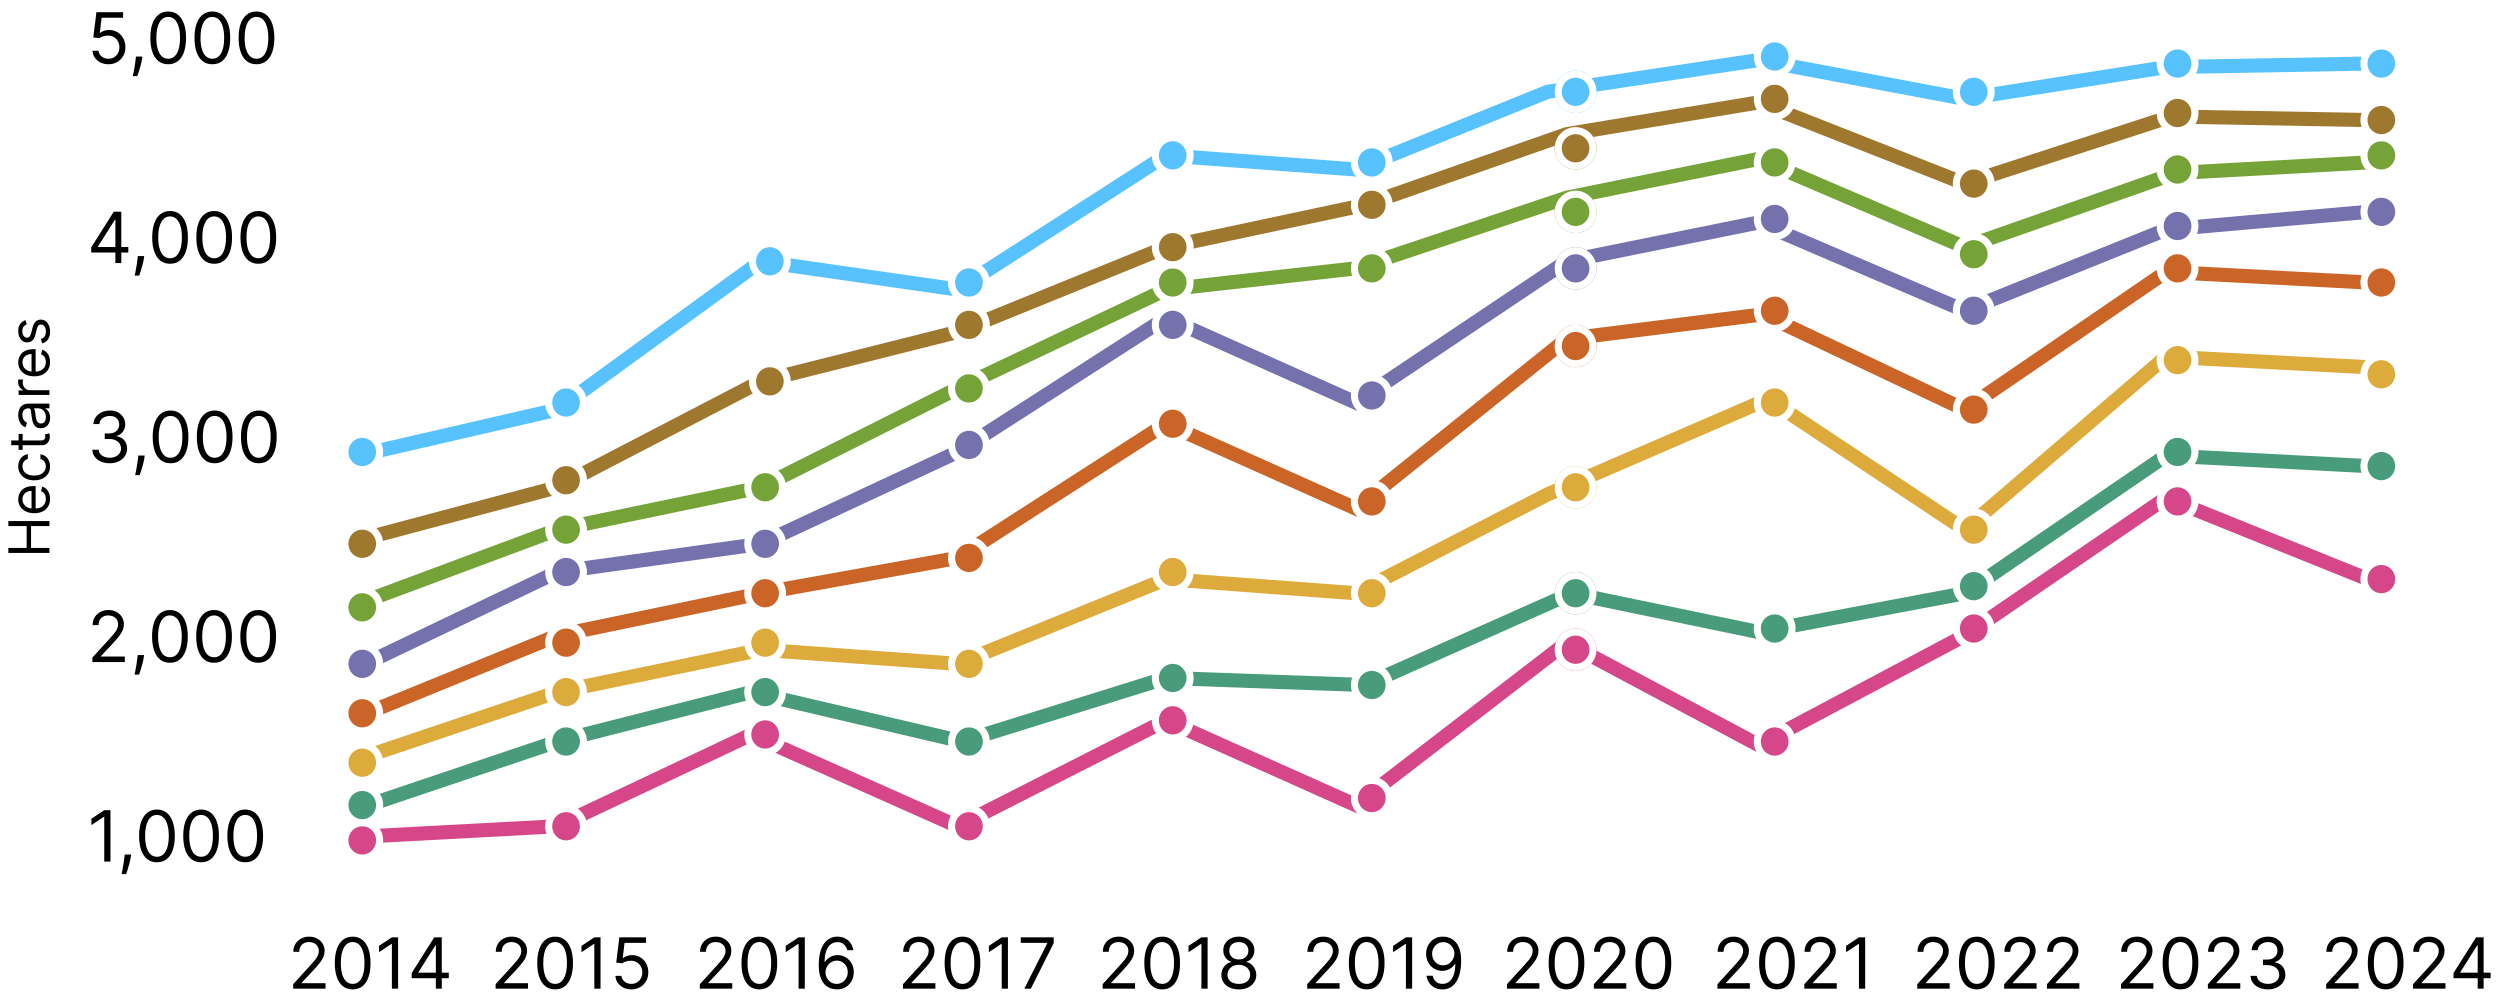 <svg width="354" height="141" viewBox="0 0 354 141" fill="none" xmlns="http://www.w3.org/2000/svg">
<path d="M41.51 140V139.361L43.91 136.733C44.192 136.425 44.424 136.158 44.606 135.93C44.789 135.701 44.923 135.485 45.011 135.284C45.101 135.08 45.146 134.867 45.146 134.645C45.146 134.389 45.084 134.168 44.961 133.981C44.841 133.794 44.675 133.649 44.464 133.548C44.254 133.446 44.017 133.395 43.754 133.395C43.475 133.395 43.231 133.453 43.023 133.569C42.816 133.683 42.657 133.842 42.543 134.048C42.432 134.254 42.376 134.496 42.376 134.773H41.538C41.538 134.347 41.636 133.973 41.833 133.651C42.029 133.329 42.297 133.078 42.635 132.898C42.976 132.718 43.359 132.628 43.782 132.628C44.209 132.628 44.586 132.718 44.915 132.898C45.244 133.078 45.502 133.32 45.689 133.626C45.876 133.931 45.97 134.271 45.97 134.645C45.97 134.912 45.921 135.174 45.824 135.43C45.73 135.683 45.564 135.966 45.327 136.278C45.093 136.589 44.767 136.967 44.351 137.415L42.717 139.162V139.219H46.098V140H41.51ZM49.937 140.099C49.401 140.099 48.946 139.954 48.569 139.663C48.193 139.369 47.905 138.944 47.706 138.388C47.508 137.829 47.408 137.154 47.408 136.364C47.408 135.578 47.508 134.906 47.706 134.35C47.908 133.791 48.197 133.365 48.573 133.072C48.952 132.776 49.406 132.628 49.937 132.628C50.467 132.628 50.92 132.776 51.297 133.072C51.675 133.365 51.964 133.791 52.163 134.35C52.364 134.906 52.465 135.578 52.465 136.364C52.465 137.154 52.365 137.829 52.167 138.388C51.968 138.944 51.68 139.369 51.304 139.663C50.927 139.954 50.472 140.099 49.937 140.099ZM49.937 139.318C50.467 139.318 50.879 139.062 51.172 138.551C51.466 138.04 51.613 137.311 51.613 136.364C51.613 135.734 51.545 135.198 51.41 134.755C51.278 134.312 51.086 133.975 50.835 133.743C50.586 133.511 50.287 133.395 49.937 133.395C49.411 133.395 49 133.654 48.704 134.173C48.408 134.689 48.26 135.419 48.26 136.364C48.26 136.993 48.327 137.528 48.459 137.969C48.592 138.409 48.782 138.744 49.031 138.974C49.282 139.203 49.584 139.318 49.937 139.318ZM56.371 132.727V140H55.49V133.651H55.448L53.672 134.83V133.935L55.49 132.727H56.371ZM58.292 138.509V137.784L61.488 132.727H62.014V133.849H61.659L59.244 137.67V137.727H63.548V138.509H58.292ZM61.716 140V138.288V137.951V132.727H62.554V140H61.716Z" fill="black"/>
<path d="M70.176 140V139.361L72.576 136.733C72.858 136.425 73.09 136.158 73.272 135.93C73.455 135.701 73.59 135.485 73.677 135.284C73.767 135.08 73.812 134.867 73.812 134.645C73.812 134.389 73.751 134.168 73.627 133.981C73.507 133.794 73.341 133.649 73.13 133.548C72.919 133.446 72.683 133.395 72.42 133.395C72.141 133.395 71.897 133.453 71.689 133.569C71.483 133.683 71.323 133.842 71.209 134.048C71.098 134.254 71.042 134.496 71.042 134.773H70.204C70.204 134.347 70.302 133.973 70.499 133.651C70.695 133.329 70.963 133.078 71.301 132.898C71.642 132.718 72.025 132.628 72.448 132.628C72.875 132.628 73.252 132.718 73.581 132.898C73.91 133.078 74.168 133.32 74.355 133.626C74.542 133.931 74.636 134.271 74.636 134.645C74.636 134.912 74.587 135.174 74.49 135.43C74.396 135.683 74.23 135.966 73.993 136.278C73.759 136.589 73.433 136.967 73.017 137.415L71.383 139.162V139.219H74.764V140H70.176ZM78.603 140.099C78.067 140.099 77.612 139.954 77.235 139.663C76.859 139.369 76.571 138.944 76.372 138.388C76.174 137.829 76.074 137.154 76.074 136.364C76.074 135.578 76.174 134.906 76.372 134.35C76.574 133.791 76.862 133.365 77.239 133.072C77.618 132.776 78.072 132.628 78.603 132.628C79.133 132.628 79.586 132.776 79.963 133.072C80.341 133.365 80.63 133.791 80.829 134.35C81.03 134.906 81.131 135.578 81.131 136.364C81.131 137.154 81.031 137.829 80.833 138.388C80.634 138.944 80.346 139.369 79.97 139.663C79.593 139.954 79.138 140.099 78.603 140.099ZM78.603 139.318C79.133 139.318 79.545 139.062 79.838 138.551C80.132 138.04 80.279 137.311 80.279 136.364C80.279 135.734 80.211 135.198 80.076 134.755C79.944 134.312 79.752 133.975 79.501 133.743C79.252 133.511 78.953 133.395 78.603 133.395C78.077 133.395 77.666 133.654 77.37 134.173C77.074 134.689 76.926 135.419 76.926 136.364C76.926 136.993 76.993 137.528 77.125 137.969C77.258 138.409 77.448 138.744 77.697 138.974C77.948 139.203 78.25 139.318 78.603 139.318ZM85.037 132.727V140H84.156V133.651H84.114L82.338 134.83V133.935L84.156 132.727H85.037ZM89.401 140.099C88.985 140.099 88.61 140.017 88.276 139.851C87.942 139.685 87.674 139.458 87.473 139.169C87.272 138.88 87.162 138.551 87.143 138.182H87.995C88.028 138.511 88.178 138.783 88.443 138.999C88.71 139.212 89.03 139.318 89.401 139.318C89.7 139.318 89.965 139.248 90.197 139.109C90.431 138.969 90.615 138.777 90.747 138.533C90.882 138.287 90.95 138.009 90.95 137.699C90.95 137.382 90.88 137.099 90.74 136.85C90.603 136.599 90.414 136.402 90.172 136.257C89.931 136.113 89.655 136.039 89.345 136.037C89.122 136.035 88.894 136.069 88.659 136.14C88.425 136.209 88.232 136.297 88.081 136.406L87.257 136.307L87.697 132.727H91.475V133.509H88.436L88.18 135.653H88.223C88.372 135.535 88.559 135.437 88.784 135.359C89.009 135.281 89.243 135.241 89.487 135.241C89.932 135.241 90.328 135.348 90.676 135.561C91.027 135.772 91.301 136.061 91.5 136.428C91.701 136.795 91.802 137.214 91.802 137.685C91.802 138.149 91.698 138.563 91.49 138.928C91.284 139.29 91 139.576 90.637 139.787C90.275 139.995 89.863 140.099 89.401 140.099Z" fill="black"/>
<path d="M99.098 140V139.361L101.498 136.733C101.78 136.425 102.012 136.158 102.194 135.93C102.376 135.701 102.511 135.485 102.599 135.284C102.689 135.08 102.734 134.867 102.734 134.645C102.734 134.389 102.672 134.168 102.549 133.981C102.429 133.794 102.263 133.649 102.052 133.548C101.841 133.446 101.605 133.395 101.342 133.395C101.063 133.395 100.819 133.453 100.61 133.569C100.404 133.683 100.245 133.842 100.131 134.048C100.02 134.254 99.964 134.496 99.964 134.773H99.126C99.126 134.347 99.224 133.973 99.421 133.651C99.617 133.329 99.885 133.078 100.223 132.898C100.564 132.718 100.947 132.628 101.37 132.628C101.796 132.628 102.174 132.718 102.503 132.898C102.832 133.078 103.09 133.32 103.277 133.626C103.464 133.931 103.558 134.271 103.558 134.645C103.558 134.912 103.509 135.174 103.412 135.43C103.318 135.683 103.152 135.966 102.915 136.278C102.681 136.589 102.355 136.967 101.938 137.415L100.305 139.162V139.219H103.686V140H99.098ZM107.524 140.099C106.989 140.099 106.534 139.954 106.157 139.663C105.781 139.369 105.493 138.944 105.294 138.388C105.095 137.829 104.996 137.154 104.996 136.364C104.996 135.578 105.095 134.906 105.294 134.35C105.496 133.791 105.784 133.365 106.161 133.072C106.54 132.776 106.994 132.628 107.524 132.628C108.055 132.628 108.508 132.776 108.884 133.072C109.263 133.365 109.552 133.791 109.751 134.35C109.952 134.906 110.053 135.578 110.053 136.364C110.053 137.154 109.953 137.829 109.755 138.388C109.556 138.944 109.268 139.369 108.892 139.663C108.515 139.954 108.059 140.099 107.524 140.099ZM107.524 139.318C108.055 139.318 108.467 139.062 108.76 138.551C109.054 138.04 109.201 137.311 109.201 136.364C109.201 135.734 109.133 135.198 108.998 134.755C108.866 134.312 108.674 133.975 108.423 133.743C108.174 133.511 107.875 133.395 107.524 133.395C106.999 133.395 106.588 133.654 106.292 134.173C105.996 134.689 105.848 135.419 105.848 136.364C105.848 136.993 105.915 137.528 106.047 137.969C106.18 138.409 106.37 138.744 106.619 138.974C106.87 139.203 107.172 139.318 107.524 139.318ZM113.959 132.727V140H113.078V133.651H113.036L111.26 134.83V133.935L113.078 132.727H113.959ZM118.465 140.099C118.167 140.095 117.869 140.038 117.571 139.929C117.272 139.82 117 139.637 116.754 139.379C116.508 139.118 116.31 138.767 116.161 138.324C116.012 137.879 115.937 137.32 115.937 136.648C115.937 136.004 115.997 135.433 116.118 134.936C116.239 134.437 116.414 134.016 116.644 133.675C116.873 133.332 117.15 133.072 117.475 132.894C117.801 132.717 118.17 132.628 118.579 132.628C118.986 132.628 119.349 132.71 119.666 132.873C119.985 133.034 120.246 133.259 120.447 133.548C120.648 133.836 120.778 134.169 120.838 134.545H119.971C119.891 134.219 119.734 133.948 119.502 133.732C119.27 133.517 118.963 133.409 118.579 133.409C118.016 133.409 117.572 133.654 117.247 134.144C116.925 134.634 116.763 135.322 116.761 136.207H116.818C116.95 136.006 117.108 135.835 117.29 135.692C117.475 135.548 117.678 135.437 117.901 135.359C118.123 135.281 118.359 135.241 118.608 135.241C119.024 135.241 119.405 135.346 119.751 135.554C120.097 135.76 120.374 136.045 120.582 136.41C120.79 136.772 120.894 137.188 120.894 137.656C120.894 138.106 120.794 138.518 120.593 138.892C120.391 139.264 120.108 139.56 119.744 139.78C119.382 139.998 118.956 140.104 118.465 140.099ZM118.465 139.318C118.764 139.318 119.031 139.244 119.268 139.094C119.507 138.945 119.695 138.745 119.833 138.494C119.972 138.243 120.042 137.964 120.042 137.656C120.042 137.356 119.975 137.082 119.84 136.836C119.707 136.587 119.524 136.39 119.289 136.243C119.057 136.096 118.792 136.023 118.494 136.023C118.269 136.023 118.059 136.068 117.865 136.158C117.671 136.245 117.501 136.366 117.354 136.52C117.21 136.674 117.096 136.85 117.013 137.049C116.93 137.246 116.889 137.453 116.889 137.67C116.889 137.959 116.956 138.229 117.091 138.48C117.228 138.731 117.416 138.933 117.652 139.087C117.891 139.241 118.162 139.318 118.465 139.318Z" fill="black"/>
<path d="M127.861 140V139.361L130.262 136.733C130.544 136.425 130.776 136.158 130.958 135.93C131.14 135.701 131.275 135.485 131.363 135.284C131.453 135.08 131.498 134.867 131.498 134.645C131.498 134.389 131.436 134.168 131.313 133.981C131.192 133.794 131.026 133.649 130.816 133.548C130.605 133.446 130.368 133.395 130.106 133.395C129.826 133.395 129.582 133.453 129.374 133.569C129.168 133.683 129.008 133.842 128.895 134.048C128.783 134.254 128.728 134.496 128.728 134.773H127.89C127.89 134.347 127.988 133.973 128.184 133.651C128.381 133.329 128.648 133.078 128.987 132.898C129.328 132.718 129.71 132.628 130.134 132.628C130.56 132.628 130.938 132.718 131.267 132.898C131.596 133.078 131.854 133.32 132.041 133.626C132.228 133.931 132.321 134.271 132.321 134.645C132.321 134.912 132.273 135.174 132.176 135.43C132.081 135.683 131.915 135.966 131.679 136.278C131.444 136.589 131.119 136.967 130.702 137.415L129.069 139.162V139.219H132.449V140H127.861ZM136.288 140.099C135.753 140.099 135.297 139.954 134.921 139.663C134.544 139.369 134.257 138.944 134.058 138.388C133.859 137.829 133.76 137.154 133.76 136.364C133.76 135.578 133.859 134.906 134.058 134.35C134.259 133.791 134.548 133.365 134.924 133.072C135.303 132.776 135.758 132.628 136.288 132.628C136.818 132.628 137.272 132.776 137.648 133.072C138.027 133.365 138.316 133.791 138.515 134.35C138.716 134.906 138.816 135.578 138.816 136.364C138.816 137.154 138.717 137.829 138.518 138.388C138.319 138.944 138.032 139.369 137.655 139.663C137.279 139.954 136.823 140.099 136.288 140.099ZM136.288 139.318C136.818 139.318 137.23 139.062 137.524 138.551C137.817 138.04 137.964 137.311 137.964 136.364C137.964 135.734 137.897 135.198 137.762 134.755C137.629 134.312 137.437 133.975 137.187 133.743C136.938 133.511 136.638 133.395 136.288 133.395C135.763 133.395 135.352 133.654 135.056 134.173C134.76 134.689 134.612 135.419 134.612 136.364C134.612 136.993 134.678 137.528 134.811 137.969C134.943 138.409 135.134 138.744 135.383 138.974C135.633 139.203 135.935 139.318 136.288 139.318ZM142.723 132.727V140H141.842V133.651H141.799L140.024 134.83V133.935L141.842 132.727H142.723ZM145.042 140L148.294 133.565V133.509H144.544V132.727H149.204V133.551L145.965 140H145.042Z" fill="black"/>
<path d="M156.137 140V139.361L158.537 136.733C158.819 136.425 159.051 136.158 159.233 135.93C159.416 135.701 159.55 135.485 159.638 135.284C159.728 135.08 159.773 134.867 159.773 134.645C159.773 134.389 159.711 134.168 159.588 133.981C159.468 133.794 159.302 133.649 159.091 133.548C158.88 133.446 158.644 133.395 158.381 133.395C158.102 133.395 157.858 133.453 157.649 133.569C157.443 133.683 157.284 133.842 157.17 134.048C157.059 134.254 157.003 134.496 157.003 134.773H156.165C156.165 134.347 156.263 133.973 156.46 133.651C156.656 133.329 156.924 133.078 157.262 132.898C157.603 132.718 157.986 132.628 158.409 132.628C158.835 132.628 159.213 132.718 159.542 132.898C159.871 133.078 160.129 133.32 160.316 133.626C160.503 133.931 160.597 134.271 160.597 134.645C160.597 134.912 160.548 135.174 160.451 135.43C160.357 135.683 160.191 135.966 159.954 136.278C159.72 136.589 159.394 136.967 158.978 137.415L157.344 139.162V139.219H160.725V140H156.137ZM164.563 140.099C164.028 140.099 163.573 139.954 163.196 139.663C162.82 139.369 162.532 138.944 162.333 138.388C162.134 137.829 162.035 137.154 162.035 136.364C162.035 135.578 162.134 134.906 162.333 134.35C162.535 133.791 162.823 133.365 163.2 133.072C163.579 132.776 164.033 132.628 164.563 132.628C165.094 132.628 165.547 132.776 165.924 133.072C166.302 133.365 166.591 133.791 166.79 134.35C166.991 134.906 167.092 135.578 167.092 136.364C167.092 137.154 166.992 137.829 166.794 138.388C166.595 138.944 166.307 139.369 165.931 139.663C165.554 139.954 165.099 140.099 164.563 140.099ZM164.563 139.318C165.094 139.318 165.506 139.062 165.799 138.551C166.093 138.04 166.24 137.311 166.24 136.364C166.24 135.734 166.172 135.198 166.037 134.755C165.905 134.312 165.713 133.975 165.462 133.743C165.213 133.511 164.914 133.395 164.563 133.395C164.038 133.395 163.627 133.654 163.331 134.173C163.035 134.689 162.887 135.419 162.887 136.364C162.887 136.993 162.954 137.528 163.086 137.969C163.219 138.409 163.409 138.744 163.658 138.974C163.909 139.203 164.211 139.318 164.563 139.318ZM170.998 132.727V140H170.117V133.651H170.075L168.299 134.83V133.935L170.117 132.727H170.998ZM175.419 140.099C174.932 140.099 174.501 140.013 174.127 139.84C173.755 139.665 173.465 139.425 173.257 139.119C173.048 138.812 172.945 138.461 172.948 138.068C172.945 137.76 173.006 137.476 173.129 137.216C173.252 136.953 173.42 136.734 173.633 136.559C173.849 136.381 174.089 136.269 174.354 136.222V136.179C174.006 136.089 173.729 135.894 173.523 135.593C173.317 135.29 173.215 134.946 173.218 134.56C173.215 134.19 173.309 133.86 173.498 133.569C173.688 133.278 173.948 133.048 174.279 132.88C174.613 132.712 174.993 132.628 175.419 132.628C175.841 132.628 176.217 132.712 176.549 132.88C176.88 133.048 177.14 133.278 177.33 133.569C177.522 133.86 177.619 134.19 177.621 134.56C177.619 134.946 177.513 135.29 177.305 135.593C177.099 135.894 176.826 136.089 176.485 136.179V136.222C176.747 136.269 176.984 136.381 177.195 136.559C177.406 136.734 177.574 136.953 177.699 137.216C177.825 137.476 177.889 137.76 177.891 138.068C177.889 138.461 177.782 138.812 177.571 139.119C177.363 139.425 177.073 139.665 176.701 139.84C176.332 140.013 175.905 140.099 175.419 140.099ZM175.419 139.318C175.748 139.318 176.032 139.265 176.272 139.158C176.511 139.052 176.695 138.902 176.826 138.707C176.956 138.513 177.022 138.286 177.024 138.026C177.022 137.751 176.951 137.508 176.811 137.298C176.672 137.087 176.481 136.921 176.24 136.8C176.001 136.68 175.727 136.619 175.419 136.619C175.109 136.619 174.832 136.68 174.588 136.8C174.347 136.921 174.156 137.087 174.017 137.298C173.879 137.508 173.812 137.751 173.814 138.026C173.812 138.286 173.875 138.513 174.002 138.707C174.133 138.902 174.318 139.052 174.56 139.158C174.801 139.265 175.088 139.318 175.419 139.318ZM175.419 135.866C175.68 135.866 175.911 135.814 176.112 135.71C176.315 135.606 176.475 135.46 176.591 135.273C176.707 135.086 176.766 134.867 176.769 134.616C176.766 134.37 176.708 134.156 176.595 133.974C176.481 133.789 176.324 133.647 176.122 133.548C175.921 133.446 175.687 133.395 175.419 133.395C175.147 133.395 174.909 133.446 174.706 133.548C174.502 133.647 174.344 133.789 174.233 133.974C174.122 134.156 174.068 134.37 174.07 134.616C174.068 134.867 174.123 135.086 174.237 135.273C174.353 135.46 174.513 135.606 174.716 135.71C174.92 135.814 175.154 135.866 175.419 135.866Z" fill="black"/>
<path d="M185.098 140V139.361L187.498 136.733C187.78 136.425 188.012 136.158 188.194 135.93C188.376 135.701 188.511 135.485 188.599 135.284C188.689 135.08 188.734 134.867 188.734 134.645C188.734 134.389 188.672 134.168 188.549 133.981C188.429 133.794 188.263 133.649 188.052 133.548C187.841 133.446 187.605 133.395 187.342 133.395C187.063 133.395 186.819 133.453 186.61 133.569C186.404 133.683 186.245 133.842 186.131 134.048C186.02 134.254 185.964 134.496 185.964 134.773H185.126C185.126 134.347 185.224 133.973 185.421 133.651C185.617 133.329 185.885 133.078 186.223 132.898C186.564 132.718 186.947 132.628 187.37 132.628C187.796 132.628 188.174 132.718 188.503 132.898C188.832 133.078 189.09 133.32 189.277 133.626C189.464 133.931 189.558 134.271 189.558 134.645C189.558 134.912 189.509 135.174 189.412 135.43C189.318 135.683 189.152 135.966 188.915 136.278C188.681 136.589 188.355 136.967 187.938 137.415L186.305 139.162V139.219H189.686V140H185.098ZM193.524 140.099C192.989 140.099 192.534 139.954 192.157 139.663C191.781 139.369 191.493 138.944 191.294 138.388C191.095 137.829 190.996 137.154 190.996 136.364C190.996 135.578 191.095 134.906 191.294 134.35C191.496 133.791 191.784 133.365 192.161 133.072C192.54 132.776 192.994 132.628 193.524 132.628C194.055 132.628 194.508 132.776 194.884 133.072C195.263 133.365 195.552 133.791 195.751 134.35C195.952 134.906 196.053 135.578 196.053 136.364C196.053 137.154 195.953 137.829 195.755 138.388C195.556 138.944 195.268 139.369 194.892 139.663C194.515 139.954 194.059 140.099 193.524 140.099ZM193.524 139.318C194.055 139.318 194.467 139.062 194.76 138.551C195.054 138.04 195.201 137.311 195.201 136.364C195.201 135.734 195.133 135.198 194.998 134.755C194.866 134.312 194.674 133.975 194.423 133.743C194.174 133.511 193.875 133.395 193.524 133.395C192.999 133.395 192.588 133.654 192.292 134.173C191.996 134.689 191.848 135.419 191.848 136.364C191.848 136.993 191.915 137.528 192.047 137.969C192.18 138.409 192.37 138.744 192.619 138.974C192.87 139.203 193.172 139.318 193.524 139.318ZM199.959 132.727V140H199.078V133.651H199.036L197.26 134.83V133.935L199.078 132.727H199.959ZM204.366 132.628C204.664 132.63 204.963 132.687 205.261 132.798C205.559 132.91 205.831 133.094 206.078 133.352C206.324 133.608 206.522 133.957 206.671 134.4C206.82 134.843 206.894 135.398 206.894 136.065C206.894 136.712 206.833 137.286 206.71 137.788C206.589 138.287 206.414 138.709 206.184 139.052C205.957 139.395 205.68 139.656 205.353 139.833C205.029 140.011 204.662 140.099 204.252 140.099C203.845 140.099 203.482 140.019 203.162 139.858C202.845 139.695 202.585 139.469 202.381 139.18C202.18 138.888 202.051 138.551 201.994 138.168H202.86C202.938 138.501 203.094 138.777 203.326 138.995C203.56 139.21 203.869 139.318 204.252 139.318C204.813 139.318 205.256 139.073 205.581 138.583C205.907 138.093 206.071 137.401 206.071 136.506H206.014C205.881 136.705 205.724 136.876 205.541 137.021C205.359 137.165 205.157 137.276 204.934 137.354C204.712 137.433 204.475 137.472 204.224 137.472C203.807 137.472 203.425 137.369 203.077 137.163C202.731 136.954 202.454 136.669 202.246 136.307C202.04 135.942 201.937 135.526 201.937 135.057C201.937 134.612 202.036 134.205 202.235 133.835C202.437 133.464 202.718 133.168 203.081 132.947C203.445 132.727 203.874 132.621 204.366 132.628ZM204.366 133.409C204.068 133.409 203.799 133.484 203.56 133.633C203.323 133.78 203.135 133.978 202.995 134.229C202.858 134.478 202.789 134.754 202.789 135.057C202.789 135.36 202.856 135.636 202.988 135.884C203.123 136.13 203.307 136.327 203.539 136.474C203.773 136.618 204.039 136.69 204.338 136.69C204.563 136.69 204.772 136.647 204.966 136.559C205.16 136.469 205.33 136.347 205.474 136.193C205.621 136.037 205.736 135.861 205.818 135.664C205.901 135.465 205.943 135.258 205.943 135.043C205.943 134.759 205.874 134.492 205.737 134.244C205.602 133.995 205.415 133.794 205.176 133.64C204.939 133.486 204.669 133.409 204.366 133.409Z" fill="black"/>
<path d="M213.39 140V139.361L215.79 136.733C216.072 136.425 216.304 136.158 216.486 135.93C216.668 135.701 216.803 135.485 216.891 135.284C216.981 135.08 217.026 134.867 217.026 134.645C217.026 134.389 216.964 134.168 216.841 133.981C216.721 133.794 216.555 133.649 216.344 133.548C216.133 133.446 215.897 133.395 215.634 133.395C215.355 133.395 215.111 133.453 214.902 133.569C214.696 133.683 214.537 133.842 214.423 134.048C214.312 134.254 214.256 134.496 214.256 134.773H213.418C213.418 134.347 213.516 133.973 213.713 133.651C213.909 133.329 214.177 133.078 214.515 132.898C214.856 132.718 215.239 132.628 215.662 132.628C216.088 132.628 216.466 132.718 216.795 132.898C217.124 133.078 217.382 133.32 217.569 133.626C217.756 133.931 217.85 134.271 217.85 134.645C217.85 134.912 217.801 135.174 217.704 135.43C217.609 135.683 217.444 135.966 217.207 136.278C216.973 136.589 216.647 136.967 216.23 137.415L214.597 139.162V139.219H217.978V140H213.39ZM221.816 140.099C221.281 140.099 220.826 139.954 220.449 139.663C220.073 139.369 219.785 138.944 219.586 138.388C219.387 137.829 219.288 137.154 219.288 136.364C219.288 135.578 219.387 134.906 219.586 134.35C219.788 133.791 220.076 133.365 220.453 133.072C220.832 132.776 221.286 132.628 221.816 132.628C222.347 132.628 222.8 132.776 223.176 133.072C223.555 133.365 223.844 133.791 224.043 134.35C224.244 134.906 224.345 135.578 224.345 136.364C224.345 137.154 224.245 137.829 224.047 138.388C223.848 138.944 223.56 139.369 223.184 139.663C222.807 139.954 222.351 140.099 221.816 140.099ZM221.816 139.318C222.347 139.318 222.759 139.062 223.052 138.551C223.346 138.04 223.493 137.311 223.493 136.364C223.493 135.734 223.425 135.198 223.29 134.755C223.158 134.312 222.966 133.975 222.715 133.743C222.466 133.511 222.167 133.395 221.816 133.395C221.291 133.395 220.88 133.654 220.584 134.173C220.288 134.689 220.14 135.419 220.14 136.364C220.14 136.993 220.207 137.528 220.339 137.969C220.472 138.409 220.662 138.744 220.911 138.974C221.162 139.203 221.464 139.318 221.816 139.318ZM225.694 140V139.361L228.095 136.733C228.377 136.425 228.609 136.158 228.791 135.93C228.973 135.701 229.108 135.485 229.196 135.284C229.286 135.08 229.331 134.867 229.331 134.645C229.331 134.389 229.269 134.168 229.146 133.981C229.025 133.794 228.859 133.649 228.649 133.548C228.438 133.446 228.201 133.395 227.939 133.395C227.659 133.395 227.415 133.453 227.207 133.569C227.001 133.683 226.841 133.842 226.728 134.048C226.616 134.254 226.561 134.496 226.561 134.773H225.723C225.723 134.347 225.821 133.973 226.017 133.651C226.214 133.329 226.481 133.078 226.82 132.898C227.161 132.718 227.543 132.628 227.967 132.628C228.393 132.628 228.771 132.718 229.1 132.898C229.429 133.078 229.687 133.32 229.874 133.626C230.061 133.931 230.154 134.271 230.154 134.645C230.154 134.912 230.106 135.174 230.009 135.43C229.914 135.683 229.748 135.966 229.512 136.278C229.277 136.589 228.952 136.967 228.535 137.415L226.902 139.162V139.219H230.282V140H225.694ZM234.121 140.099C233.586 140.099 233.13 139.954 232.754 139.663C232.377 139.369 232.09 138.944 231.891 138.388C231.692 137.829 231.593 137.154 231.593 136.364C231.593 135.578 231.692 134.906 231.891 134.35C232.092 133.791 232.381 133.365 232.757 133.072C233.136 132.776 233.591 132.628 234.121 132.628C234.651 132.628 235.105 132.776 235.481 133.072C235.86 133.365 236.149 133.791 236.348 134.35C236.549 134.906 236.65 135.578 236.65 136.364C236.65 137.154 236.55 137.829 236.351 138.388C236.152 138.944 235.865 139.369 235.488 139.663C235.112 139.954 234.656 140.099 234.121 140.099ZM234.121 139.318C234.651 139.318 235.063 139.062 235.357 138.551C235.65 138.04 235.797 137.311 235.797 136.364C235.797 135.734 235.73 135.198 235.595 134.755C235.462 134.312 235.27 133.975 235.02 133.743C234.771 133.511 234.471 133.395 234.121 133.395C233.596 133.395 233.185 133.654 232.889 134.173C232.593 134.689 232.445 135.419 232.445 136.364C232.445 136.993 232.511 137.528 232.644 137.969C232.776 138.409 232.967 138.744 233.216 138.974C233.467 139.203 233.768 139.318 234.121 139.318Z" fill="black"/>
<path d="M243.19 140V139.361L245.591 136.733C245.873 136.425 246.105 136.158 246.287 135.93C246.469 135.701 246.604 135.485 246.692 135.284C246.782 135.08 246.827 134.867 246.827 134.645C246.827 134.389 246.765 134.168 246.642 133.981C246.521 133.794 246.356 133.649 246.145 133.548C245.934 133.446 245.697 133.395 245.435 133.395C245.155 133.395 244.911 133.453 244.703 133.569C244.497 133.683 244.337 133.842 244.224 134.048C244.112 134.254 244.057 134.496 244.057 134.773H243.219C243.219 134.347 243.317 133.973 243.513 133.651C243.71 133.329 243.978 133.078 244.316 132.898C244.657 132.718 245.039 132.628 245.463 132.628C245.889 132.628 246.267 132.718 246.596 132.898C246.925 133.078 247.183 133.32 247.37 133.626C247.557 133.931 247.651 134.271 247.651 134.645C247.651 134.912 247.602 135.174 247.505 135.43C247.41 135.683 247.245 135.966 247.008 136.278C246.773 136.589 246.448 136.967 246.031 137.415L244.398 139.162V139.219H247.778V140H243.19ZM251.617 140.099C251.082 140.099 250.626 139.954 250.25 139.663C249.874 139.369 249.586 138.944 249.387 138.388C249.188 137.829 249.089 137.154 249.089 136.364C249.089 135.578 249.188 134.906 249.387 134.35C249.588 133.791 249.877 133.365 250.254 133.072C250.632 132.776 251.087 132.628 251.617 132.628C252.147 132.628 252.601 132.776 252.977 133.072C253.356 133.365 253.645 133.791 253.844 134.35C254.045 134.906 254.146 135.578 254.146 136.364C254.146 137.154 254.046 137.829 253.847 138.388C253.648 138.944 253.361 139.369 252.984 139.663C252.608 139.954 252.152 140.099 251.617 140.099ZM251.617 139.318C252.147 139.318 252.559 139.062 252.853 138.551C253.147 138.04 253.293 137.311 253.293 136.364C253.293 135.734 253.226 135.198 253.091 134.755C252.958 134.312 252.767 133.975 252.516 133.743C252.267 133.511 251.968 133.395 251.617 133.395C251.092 133.395 250.681 133.654 250.385 134.173C250.089 134.689 249.941 135.419 249.941 136.364C249.941 136.993 250.007 137.528 250.14 137.969C250.272 138.409 250.463 138.744 250.712 138.974C250.963 139.203 251.264 139.318 251.617 139.318ZM255.495 140V139.361L257.896 136.733C258.177 136.425 258.409 136.158 258.592 135.93C258.774 135.701 258.909 135.485 258.996 135.284C259.086 135.08 259.131 134.867 259.131 134.645C259.131 134.389 259.07 134.168 258.947 133.981C258.826 133.794 258.66 133.649 258.45 133.548C258.239 133.446 258.002 133.395 257.739 133.395C257.46 133.395 257.216 133.453 257.008 133.569C256.802 133.683 256.642 133.842 256.528 134.048C256.417 134.254 256.362 134.496 256.362 134.773H255.523C255.523 134.347 255.622 133.973 255.818 133.651C256.015 133.329 256.282 133.078 256.621 132.898C256.962 132.718 257.344 132.628 257.768 132.628C258.194 132.628 258.571 132.718 258.901 132.898C259.23 133.078 259.488 133.32 259.675 133.626C259.862 133.931 259.955 134.271 259.955 134.645C259.955 134.912 259.907 135.174 259.81 135.43C259.715 135.683 259.549 135.966 259.312 136.278C259.078 136.589 258.753 136.967 258.336 137.415L256.702 139.162V139.219H260.083V140H255.495ZM264.107 132.727V140H263.226V133.651H263.183L261.408 134.83V133.935L263.226 132.727H264.107Z" fill="black"/>
<path d="M271.487 140V139.361L273.888 136.733C274.17 136.425 274.402 136.158 274.584 135.93C274.766 135.701 274.901 135.485 274.989 135.284C275.079 135.08 275.124 134.867 275.124 134.645C275.124 134.389 275.062 134.168 274.939 133.981C274.818 133.794 274.652 133.649 274.442 133.548C274.231 133.446 273.994 133.395 273.732 133.395C273.452 133.395 273.208 133.453 273 133.569C272.794 133.683 272.634 133.842 272.521 134.048C272.409 134.254 272.354 134.496 272.354 134.773H271.516C271.516 134.347 271.614 133.973 271.81 133.651C272.007 133.329 272.274 133.078 272.613 132.898C272.954 132.718 273.336 132.628 273.76 132.628C274.186 132.628 274.564 132.718 274.893 132.898C275.222 133.078 275.48 133.32 275.667 133.626C275.854 133.931 275.947 134.271 275.947 134.645C275.947 134.912 275.899 135.174 275.802 135.43C275.707 135.683 275.541 135.966 275.305 136.278C275.07 136.589 274.745 136.967 274.328 137.415L272.695 139.162V139.219H276.075V140H271.487ZM279.914 140.099C279.379 140.099 278.923 139.954 278.547 139.663C278.17 139.369 277.883 138.944 277.684 138.388C277.485 137.829 277.386 137.154 277.386 136.364C277.386 135.578 277.485 134.906 277.684 134.35C277.885 133.791 278.174 133.365 278.55 133.072C278.929 132.776 279.384 132.628 279.914 132.628C280.444 132.628 280.898 132.776 281.274 133.072C281.653 133.365 281.942 133.791 282.141 134.35C282.342 134.906 282.442 135.578 282.442 136.364C282.442 137.154 282.343 137.829 282.144 138.388C281.945 138.944 281.658 139.369 281.281 139.663C280.905 139.954 280.449 140.099 279.914 140.099ZM279.914 139.318C280.444 139.318 280.856 139.062 281.15 138.551C281.443 138.04 281.59 137.311 281.59 136.364C281.59 135.734 281.523 135.198 281.388 134.755C281.255 134.312 281.063 133.975 280.812 133.743C280.564 133.511 280.264 133.395 279.914 133.395C279.388 133.395 278.978 133.654 278.682 134.173C278.386 134.689 278.238 135.419 278.238 136.364C278.238 136.993 278.304 137.528 278.437 137.969C278.569 138.409 278.76 138.744 279.009 138.974C279.259 139.203 279.561 139.318 279.914 139.318ZM283.792 140V139.361L286.192 136.733C286.474 136.425 286.706 136.158 286.888 135.93C287.071 135.701 287.206 135.485 287.293 135.284C287.383 135.08 287.428 134.867 287.428 134.645C287.428 134.389 287.367 134.168 287.244 133.981C287.123 133.794 286.957 133.649 286.746 133.548C286.536 133.446 286.299 133.395 286.036 133.395C285.757 133.395 285.513 133.453 285.305 133.569C285.099 133.683 284.939 133.842 284.825 134.048C284.714 134.254 284.658 134.496 284.658 134.773H283.82C283.82 134.347 283.919 133.973 284.115 133.651C284.312 133.329 284.579 133.078 284.918 132.898C285.259 132.718 285.641 132.628 286.065 132.628C286.491 132.628 286.868 132.718 287.197 132.898C287.527 133.078 287.785 133.32 287.972 133.626C288.159 133.931 288.252 134.271 288.252 134.645C288.252 134.912 288.204 135.174 288.107 135.43C288.012 135.683 287.846 135.966 287.609 136.278C287.375 136.589 287.049 136.967 286.633 137.415L284.999 139.162V139.219H288.38V140H283.792ZM289.847 140V139.361L292.247 136.733C292.529 136.425 292.761 136.158 292.943 135.93C293.125 135.701 293.26 135.485 293.348 135.284C293.438 135.08 293.483 134.867 293.483 134.645C293.483 134.389 293.421 134.168 293.298 133.981C293.178 133.794 293.012 133.649 292.801 133.548C292.59 133.446 292.354 133.395 292.091 133.395C291.812 133.395 291.568 133.453 291.359 133.569C291.153 133.683 290.994 133.842 290.88 134.048C290.769 134.254 290.713 134.496 290.713 134.773H289.875C289.875 134.347 289.973 133.973 290.17 133.651C290.366 133.329 290.634 133.078 290.972 132.898C291.313 132.718 291.696 132.628 292.119 132.628C292.545 132.628 292.923 132.718 293.252 132.898C293.581 133.078 293.839 133.32 294.026 133.626C294.213 133.931 294.307 134.271 294.307 134.645C294.307 134.912 294.258 135.174 294.161 135.43C294.067 135.683 293.901 135.966 293.664 136.278C293.43 136.589 293.104 136.967 292.688 137.415L291.054 139.162V139.219H294.435V140H289.847Z" fill="black"/>
<path d="M300.331 140V139.361L302.732 136.733C303.013 136.425 303.245 136.158 303.428 135.93C303.61 135.701 303.745 135.485 303.832 135.284C303.922 135.08 303.967 134.867 303.967 134.645C303.967 134.389 303.906 134.168 303.783 133.981C303.662 133.794 303.496 133.649 303.286 133.548C303.075 133.446 302.838 133.395 302.575 133.395C302.296 133.395 302.052 133.453 301.844 133.569C301.638 133.683 301.478 133.842 301.364 134.048C301.253 134.254 301.197 134.496 301.197 134.773H300.359C300.359 134.347 300.458 133.973 300.654 133.651C300.851 133.329 301.118 133.078 301.457 132.898C301.798 132.718 302.18 132.628 302.604 132.628C303.03 132.628 303.407 132.718 303.737 132.898C304.066 133.078 304.324 133.32 304.511 133.626C304.698 133.931 304.791 134.271 304.791 134.645C304.791 134.912 304.743 135.174 304.646 135.43C304.551 135.683 304.385 135.966 304.148 136.278C303.914 136.589 303.589 136.967 303.172 137.415L301.538 139.162V139.219H304.919V140H300.331ZM308.758 140.099C308.223 140.099 307.767 139.954 307.391 139.663C307.014 139.369 306.727 138.944 306.528 138.388C306.329 137.829 306.229 137.154 306.229 136.364C306.229 135.578 306.329 134.906 306.528 134.35C306.729 133.791 307.018 133.365 307.394 133.072C307.773 132.776 308.228 132.628 308.758 132.628C309.288 132.628 309.741 132.776 310.118 133.072C310.497 133.365 310.786 133.791 310.984 134.35C311.186 134.906 311.286 135.578 311.286 136.364C311.286 137.154 311.187 137.829 310.988 138.388C310.789 138.944 310.501 139.369 310.125 139.663C309.749 139.954 309.293 140.099 308.758 140.099ZM308.758 139.318C309.288 139.318 309.7 139.062 309.994 138.551C310.287 138.04 310.434 137.311 310.434 136.364C310.434 135.734 310.366 135.198 310.232 134.755C310.099 134.312 309.907 133.975 309.656 133.743C309.408 133.511 309.108 133.395 308.758 133.395C308.232 133.395 307.821 133.654 307.526 134.173C307.23 134.689 307.082 135.419 307.082 136.364C307.082 136.993 307.148 137.528 307.281 137.969C307.413 138.409 307.604 138.744 307.852 138.974C308.103 139.203 308.405 139.318 308.758 139.318ZM312.636 140V139.361L315.036 136.733C315.318 136.425 315.55 136.158 315.732 135.93C315.915 135.701 316.049 135.485 316.137 135.284C316.227 135.08 316.272 134.867 316.272 134.645C316.272 134.389 316.21 134.168 316.087 133.981C315.967 133.794 315.801 133.649 315.59 133.548C315.379 133.446 315.143 133.395 314.88 133.395C314.601 133.395 314.357 133.453 314.148 133.569C313.942 133.683 313.783 133.842 313.669 134.048C313.558 134.254 313.502 134.496 313.502 134.773H312.664C312.664 134.347 312.762 133.973 312.959 133.651C313.155 133.329 313.423 133.078 313.761 132.898C314.102 132.718 314.485 132.628 314.908 132.628C315.335 132.628 315.712 132.718 316.041 132.898C316.37 133.078 316.628 133.32 316.815 133.626C317.002 133.931 317.096 134.271 317.096 134.645C317.096 134.912 317.047 135.174 316.95 135.43C316.856 135.683 316.69 135.966 316.453 136.278C316.219 136.589 315.893 136.967 315.477 137.415L313.843 139.162V139.219H317.224V140H312.636ZM321.148 140.099C320.679 140.099 320.261 140.019 319.894 139.858C319.53 139.697 319.24 139.473 319.024 139.187C318.811 138.898 318.695 138.563 318.676 138.182H319.571C319.59 138.416 319.67 138.619 319.812 138.789C319.955 138.957 320.14 139.087 320.37 139.18C320.6 139.272 320.854 139.318 321.134 139.318C321.446 139.318 321.723 139.264 321.964 139.155C322.206 139.046 322.395 138.894 322.533 138.7C322.67 138.506 322.739 138.281 322.739 138.026C322.739 137.758 322.672 137.522 322.54 137.319C322.407 137.113 322.213 136.952 321.957 136.836C321.702 136.72 321.389 136.662 321.02 136.662H320.438V135.881H321.02C321.309 135.881 321.562 135.829 321.78 135.724C322 135.62 322.172 135.473 322.295 135.284C322.42 135.095 322.483 134.872 322.483 134.616C322.483 134.37 322.429 134.156 322.32 133.974C322.211 133.791 322.057 133.649 321.858 133.548C321.661 133.446 321.429 133.395 321.162 133.395C320.911 133.395 320.674 133.441 320.452 133.533C320.232 133.623 320.052 133.755 319.912 133.928C319.772 134.098 319.696 134.304 319.685 134.545H318.832C318.847 134.164 318.961 133.83 319.177 133.544C319.392 133.255 319.674 133.03 320.022 132.869C320.372 132.708 320.757 132.628 321.176 132.628C321.626 132.628 322.012 132.719 322.334 132.901C322.656 133.081 322.903 133.319 323.076 133.615C323.249 133.911 323.335 134.231 323.335 134.574C323.335 134.983 323.228 135.333 323.012 135.621C322.799 135.91 322.509 136.11 322.142 136.222V136.278C322.601 136.354 322.96 136.549 323.218 136.864C323.476 137.177 323.605 137.564 323.605 138.026C323.605 138.421 323.497 138.776 323.282 139.091C323.069 139.403 322.778 139.65 322.408 139.83C322.039 140.009 321.619 140.099 321.148 140.099Z" fill="black"/>
<path d="M329.385 140V139.361L331.785 136.733C332.067 136.425 332.299 136.158 332.481 135.93C332.664 135.701 332.799 135.485 332.886 135.284C332.976 135.08 333.021 134.867 333.021 134.645C333.021 134.389 332.959 134.168 332.836 133.981C332.716 133.794 332.55 133.649 332.339 133.548C332.129 133.446 331.892 133.395 331.629 133.395C331.35 133.395 331.106 133.453 330.897 133.569C330.691 133.683 330.532 133.842 330.418 134.048C330.307 134.254 330.251 134.496 330.251 134.773H329.413C329.413 134.347 329.511 133.973 329.708 133.651C329.904 133.329 330.172 133.078 330.51 132.898C330.851 132.718 331.234 132.628 331.657 132.628C332.084 132.628 332.461 132.718 332.79 132.898C333.119 133.078 333.377 133.32 333.564 133.626C333.751 133.931 333.845 134.271 333.845 134.645C333.845 134.912 333.796 135.174 333.699 135.43C333.605 135.683 333.439 135.966 333.202 136.278C332.968 136.589 332.642 136.967 332.226 137.415L330.592 139.162V139.219H333.973V140H329.385ZM337.812 140.099C337.276 140.099 336.821 139.954 336.444 139.663C336.068 139.369 335.78 138.944 335.581 138.388C335.383 137.829 335.283 137.154 335.283 136.364C335.283 135.578 335.383 134.906 335.581 134.35C335.783 133.791 336.071 133.365 336.448 133.072C336.827 132.776 337.281 132.628 337.812 132.628C338.342 132.628 338.795 132.776 339.172 133.072C339.55 133.365 339.839 133.791 340.038 134.35C340.239 134.906 340.34 135.578 340.34 136.364C340.34 137.154 340.241 137.829 340.042 138.388C339.843 138.944 339.555 139.369 339.179 139.663C338.802 139.954 338.347 140.099 337.812 140.099ZM337.812 139.318C338.342 139.318 338.754 139.062 339.047 138.551C339.341 138.04 339.488 137.311 339.488 136.364C339.488 135.734 339.42 135.198 339.285 134.755C339.153 134.312 338.961 133.975 338.71 133.743C338.461 133.511 338.162 133.395 337.812 133.395C337.286 133.395 336.875 133.654 336.579 134.173C336.283 134.689 336.135 135.419 336.135 136.364C336.135 136.993 336.202 137.528 336.334 137.969C336.467 138.409 336.657 138.744 336.906 138.974C337.157 139.203 337.459 139.318 337.812 139.318ZM341.689 140V139.361L344.09 136.733C344.372 136.425 344.604 136.158 344.786 135.93C344.968 135.701 345.103 135.485 345.191 135.284C345.281 135.08 345.326 134.867 345.326 134.645C345.326 134.389 345.264 134.168 345.141 133.981C345.02 133.794 344.855 133.649 344.644 133.548C344.433 133.446 344.196 133.395 343.934 133.395C343.654 133.395 343.41 133.453 343.202 133.569C342.996 133.683 342.836 133.842 342.723 134.048C342.611 134.254 342.556 134.496 342.556 134.773H341.718C341.718 134.347 341.816 133.973 342.013 133.651C342.209 133.329 342.477 133.078 342.815 132.898C343.156 132.718 343.538 132.628 343.962 132.628C344.388 132.628 344.766 132.718 345.095 132.898C345.424 133.078 345.682 133.32 345.869 133.626C346.056 133.931 346.15 134.271 346.15 134.645C346.15 134.912 346.101 135.174 346.004 135.43C345.909 135.683 345.744 135.966 345.507 136.278C345.272 136.589 344.947 136.967 344.53 137.415L342.897 139.162V139.219H346.277V140H341.689ZM347.417 138.509V137.784L350.613 132.727H351.139V133.849H350.784L348.369 137.67V137.727H352.673V138.509H347.417ZM350.841 140V138.288V137.951V132.727H351.679V140H350.841Z" fill="black"/>
<path d="M15.358 9.099C14.941 9.099 14.566 9.017 14.232 8.851C13.898 8.685 13.631 8.458 13.429 8.169C13.228 7.88 13.118 7.551 13.099 7.182H13.951C13.985 7.511 14.134 7.783 14.399 7.999C14.666 8.212 14.986 8.318 15.358 8.318C15.656 8.318 15.921 8.248 16.153 8.109C16.387 7.969 16.571 7.777 16.703 7.533C16.838 7.287 16.906 7.009 16.906 6.699C16.906 6.382 16.836 6.099 16.696 5.85C16.559 5.599 16.37 5.402 16.128 5.257C15.887 5.113 15.611 5.039 15.301 5.037C15.078 5.035 14.85 5.069 14.615 5.14C14.381 5.209 14.188 5.297 14.037 5.406L13.213 5.307L13.653 1.727H17.431V2.509H14.392L14.136 4.653H14.179C14.328 4.535 14.515 4.437 14.74 4.359C14.965 4.281 15.199 4.241 15.443 4.241C15.888 4.241 16.284 4.348 16.633 4.561C16.983 4.772 17.258 5.061 17.456 5.428C17.658 5.795 17.758 6.214 17.758 6.685C17.758 7.149 17.654 7.563 17.446 7.928C17.24 8.29 16.956 8.576 16.593 8.787C16.231 8.995 15.819 9.099 15.358 9.099ZM20.16 8.006L20.103 8.389C20.063 8.659 20.001 8.948 19.918 9.256C19.838 9.563 19.754 9.853 19.666 10.126C19.578 10.398 19.506 10.615 19.449 10.776H18.81C18.841 10.624 18.881 10.424 18.931 10.175C18.981 9.927 19.03 9.649 19.08 9.341C19.132 9.036 19.175 8.723 19.208 8.403L19.25 8.006H20.16ZM23.816 9.099C23.281 9.099 22.826 8.954 22.449 8.663C22.073 8.369 21.785 7.944 21.586 7.388C21.387 6.829 21.288 6.154 21.288 5.364C21.288 4.578 21.387 3.906 21.586 3.35C21.788 2.791 22.076 2.365 22.453 2.072C22.832 1.776 23.286 1.628 23.816 1.628C24.347 1.628 24.8 1.776 25.177 2.072C25.555 2.365 25.844 2.791 26.043 3.35C26.244 3.906 26.345 4.578 26.345 5.364C26.345 6.154 26.245 6.829 26.047 7.388C25.848 7.944 25.56 8.369 25.184 8.663C24.807 8.954 24.351 9.099 23.816 9.099ZM23.816 8.318C24.347 8.318 24.759 8.062 25.052 7.551C25.346 7.04 25.492 6.311 25.492 5.364C25.492 4.734 25.425 4.198 25.29 3.755C25.158 3.312 24.966 2.975 24.715 2.743C24.466 2.511 24.167 2.395 23.816 2.395C23.291 2.395 22.88 2.654 22.584 3.173C22.288 3.689 22.14 4.419 22.14 5.364C22.14 5.993 22.207 6.528 22.339 6.969C22.472 7.409 22.662 7.744 22.911 7.974C23.162 8.203 23.464 8.318 23.816 8.318ZM30.066 9.099C29.531 9.099 29.076 8.954 28.699 8.663C28.323 8.369 28.035 7.944 27.836 7.388C27.637 6.829 27.538 6.154 27.538 5.364C27.538 4.578 27.637 3.906 27.836 3.35C28.038 2.791 28.326 2.365 28.703 2.072C29.082 1.776 29.536 1.628 30.066 1.628C30.597 1.628 31.05 1.776 31.427 2.072C31.805 2.365 32.094 2.791 32.293 3.35C32.494 3.906 32.595 4.578 32.595 5.364C32.595 6.154 32.495 6.829 32.297 7.388C32.098 7.944 31.81 8.369 31.434 8.663C31.057 8.954 30.601 9.099 30.066 9.099ZM30.066 8.318C30.597 8.318 31.009 8.062 31.302 7.551C31.596 7.04 31.742 6.311 31.742 5.364C31.742 4.734 31.675 4.198 31.54 3.755C31.408 3.312 31.216 2.975 30.965 2.743C30.716 2.511 30.417 2.395 30.066 2.395C29.541 2.395 29.13 2.654 28.834 3.173C28.538 3.689 28.39 4.419 28.39 5.364C28.39 5.993 28.457 6.528 28.589 6.969C28.722 7.409 28.912 7.744 29.161 7.974C29.412 8.203 29.714 8.318 30.066 8.318ZM36.316 9.099C35.781 9.099 35.326 8.954 34.949 8.663C34.573 8.369 34.285 7.944 34.086 7.388C33.887 6.829 33.788 6.154 33.788 5.364C33.788 4.578 33.887 3.906 34.086 3.35C34.288 2.791 34.576 2.365 34.953 2.072C35.332 1.776 35.786 1.628 36.316 1.628C36.847 1.628 37.3 1.776 37.676 2.072C38.055 2.365 38.344 2.791 38.543 3.35C38.744 3.906 38.845 4.578 38.845 5.364C38.845 6.154 38.745 6.829 38.547 7.388C38.348 7.944 38.06 8.369 37.684 8.663C37.307 8.954 36.851 9.099 36.316 9.099ZM36.316 8.318C36.847 8.318 37.259 8.062 37.552 7.551C37.846 7.04 37.992 6.311 37.992 5.364C37.992 4.734 37.925 4.198 37.79 3.755C37.658 3.312 37.466 2.975 37.215 2.743C36.966 2.511 36.667 2.395 36.316 2.395C35.791 2.395 35.38 2.654 35.084 3.173C34.788 3.689 34.64 4.419 34.64 5.364C34.64 5.993 34.707 6.528 34.839 6.969C34.972 7.409 35.162 7.744 35.411 7.974C35.662 8.203 35.964 8.318 36.316 8.318Z" fill="black"/>
<path d="M12.914 35.758V35.034L16.11 29.977H16.636V31.099H16.281L13.866 34.92V34.977H18.17V35.758H12.914ZM16.338 37.25V35.538V35.201V29.977H17.176V37.25H16.338ZM20.423 36.256L20.366 36.639C20.326 36.909 20.265 37.198 20.182 37.506C20.101 37.813 20.017 38.103 19.93 38.376C19.842 38.648 19.77 38.865 19.713 39.026H19.074C19.105 38.874 19.145 38.674 19.195 38.425C19.244 38.177 19.294 37.899 19.344 37.591C19.396 37.285 19.438 36.973 19.472 36.653L19.514 36.256H20.423ZM24.08 37.349C23.545 37.349 23.089 37.204 22.713 36.913C22.337 36.619 22.049 36.194 21.85 35.638C21.651 35.079 21.552 34.404 21.552 33.614C21.552 32.828 21.651 32.157 21.85 31.6C22.051 31.041 22.34 30.615 22.716 30.322C23.095 30.026 23.55 29.878 24.08 29.878C24.61 29.878 25.064 30.026 25.44 30.322C25.819 30.615 26.108 31.041 26.307 31.6C26.508 32.157 26.608 32.828 26.608 33.614C26.608 34.404 26.509 35.079 26.31 35.638C26.111 36.194 25.824 36.619 25.447 36.913C25.071 37.204 24.615 37.349 24.08 37.349ZM24.08 36.568C24.61 36.568 25.022 36.312 25.316 35.801C25.609 35.29 25.756 34.561 25.756 33.614C25.756 32.984 25.689 32.448 25.554 32.005C25.421 31.562 25.23 31.225 24.979 30.993C24.73 30.761 24.43 30.645 24.08 30.645C23.555 30.645 23.144 30.904 22.848 31.423C22.552 31.939 22.404 32.669 22.404 33.614C22.404 34.243 22.47 34.778 22.603 35.219C22.735 35.659 22.926 35.994 23.174 36.224C23.425 36.453 23.727 36.568 24.08 36.568ZM30.33 37.349C29.795 37.349 29.339 37.204 28.963 36.913C28.587 36.619 28.299 36.194 28.1 35.638C27.901 35.079 27.802 34.404 27.802 33.614C27.802 32.828 27.901 32.157 28.1 31.6C28.301 31.041 28.59 30.615 28.966 30.322C29.345 30.026 29.8 29.878 30.33 29.878C30.86 29.878 31.314 30.026 31.69 30.322C32.069 30.615 32.358 31.041 32.557 31.6C32.758 32.157 32.858 32.828 32.858 33.614C32.858 34.404 32.759 35.079 32.56 35.638C32.361 36.194 32.074 36.619 31.697 36.913C31.321 37.204 30.865 37.349 30.33 37.349ZM30.33 36.568C30.86 36.568 31.272 36.312 31.566 35.801C31.859 35.29 32.006 34.561 32.006 33.614C32.006 32.984 31.939 32.448 31.804 32.005C31.671 31.562 31.48 31.225 31.229 30.993C30.98 30.761 30.68 30.645 30.33 30.645C29.805 30.645 29.394 30.904 29.098 31.423C28.802 31.939 28.654 32.669 28.654 33.614C28.654 34.243 28.72 34.778 28.853 35.219C28.985 35.659 29.176 35.994 29.424 36.224C29.675 36.453 29.977 36.568 30.33 36.568ZM36.58 37.349C36.045 37.349 35.589 37.204 35.213 36.913C34.837 36.619 34.549 36.194 34.35 35.638C34.151 35.079 34.052 34.404 34.052 33.614C34.052 32.828 34.151 32.157 34.35 31.6C34.551 31.041 34.84 30.615 35.216 30.322C35.595 30.026 36.05 29.878 36.58 29.878C37.11 29.878 37.564 30.026 37.94 30.322C38.319 30.615 38.608 31.041 38.807 31.6C39.008 32.157 39.108 32.828 39.108 33.614C39.108 34.404 39.009 35.079 38.81 35.638C38.611 36.194 38.324 36.619 37.947 36.913C37.571 37.204 37.115 37.349 36.58 37.349ZM36.58 36.568C37.11 36.568 37.522 36.312 37.816 35.801C38.109 35.29 38.256 34.561 38.256 33.614C38.256 32.984 38.189 32.448 38.054 32.005C37.921 31.562 37.73 31.225 37.478 30.993C37.23 30.761 36.931 30.645 36.58 30.645C36.054 30.645 35.644 30.904 35.348 31.423C35.052 31.939 34.904 32.669 34.904 33.614C34.904 34.243 34.97 34.778 35.103 35.219C35.235 35.659 35.426 35.994 35.675 36.224C35.925 36.453 36.227 36.568 36.58 36.568Z" fill="black"/>
<path d="M15.542 65.599C15.073 65.599 14.656 65.519 14.289 65.358C13.924 65.197 13.634 64.973 13.419 64.687C13.206 64.398 13.09 64.063 13.071 63.682H13.966C13.985 63.916 14.065 64.119 14.207 64.289C14.349 64.457 14.535 64.587 14.765 64.68C14.994 64.772 15.249 64.818 15.528 64.818C15.841 64.818 16.117 64.764 16.359 64.655C16.601 64.546 16.79 64.394 16.927 64.2C17.064 64.006 17.133 63.781 17.133 63.526C17.133 63.258 17.067 63.023 16.934 62.819C16.802 62.613 16.608 62.452 16.352 62.336C16.096 62.22 15.784 62.162 15.414 62.162H14.832V61.381H15.414C15.703 61.381 15.957 61.329 16.174 61.224C16.395 61.12 16.566 60.974 16.689 60.784C16.815 60.595 16.878 60.372 16.878 60.117C16.878 59.87 16.823 59.656 16.714 59.474C16.605 59.291 16.451 59.149 16.253 59.048C16.056 58.946 15.824 58.895 15.556 58.895C15.306 58.895 15.069 58.941 14.846 59.033C14.626 59.123 14.446 59.255 14.306 59.428C14.167 59.598 14.091 59.804 14.079 60.045H13.227C13.241 59.664 13.356 59.331 13.571 59.044C13.787 58.755 14.069 58.53 14.416 58.369C14.767 58.208 15.152 58.128 15.571 58.128C16.02 58.128 16.406 58.219 16.728 58.401C17.05 58.581 17.298 58.819 17.471 59.115C17.643 59.411 17.73 59.731 17.73 60.074C17.73 60.483 17.622 60.833 17.407 61.121C17.194 61.41 16.904 61.61 16.537 61.722V61.778C16.996 61.854 17.355 62.05 17.613 62.364C17.871 62.677 18 63.064 18 63.526C18 63.921 17.892 64.276 17.677 64.591C17.463 64.903 17.172 65.15 16.803 65.329C16.434 65.51 16.013 65.599 15.542 65.599ZM20.492 64.506L20.435 64.889C20.395 65.159 20.333 65.448 20.25 65.756C20.17 66.063 20.086 66.353 19.998 66.626C19.91 66.898 19.838 67.115 19.781 67.276H19.142C19.173 67.124 19.213 66.924 19.263 66.675C19.313 66.427 19.362 66.149 19.412 65.841C19.464 65.535 19.507 65.223 19.54 64.903L19.583 64.506H20.492ZM24.148 65.599C23.613 65.599 23.158 65.454 22.781 65.163C22.405 64.869 22.117 64.444 21.918 63.888C21.72 63.329 21.62 62.654 21.62 61.864C21.62 61.078 21.72 60.407 21.918 59.85C22.12 59.291 22.408 58.865 22.785 58.572C23.164 58.276 23.618 58.128 24.148 58.128C24.679 58.128 25.132 58.276 25.509 58.572C25.887 58.865 26.176 59.291 26.375 59.85C26.576 60.407 26.677 61.078 26.677 61.864C26.677 62.654 26.577 63.329 26.379 63.888C26.18 64.444 25.892 64.869 25.516 65.163C25.139 65.454 24.683 65.599 24.148 65.599ZM24.148 64.818C24.679 64.818 25.091 64.562 25.384 64.051C25.678 63.54 25.825 62.811 25.825 61.864C25.825 61.234 25.757 60.698 25.622 60.255C25.49 59.812 25.298 59.475 25.047 59.243C24.798 59.011 24.499 58.895 24.148 58.895C23.623 58.895 23.212 59.154 22.916 59.673C22.62 60.189 22.472 60.919 22.472 61.864C22.472 62.493 22.539 63.028 22.671 63.469C22.804 63.909 22.994 64.244 23.243 64.474C23.494 64.703 23.796 64.818 24.148 64.818ZM30.398 65.599C29.863 65.599 29.408 65.454 29.031 65.163C28.655 64.869 28.367 64.444 28.168 63.888C27.97 63.329 27.87 62.654 27.87 61.864C27.87 61.078 27.97 60.407 28.168 59.85C28.37 59.291 28.658 58.865 29.035 58.572C29.414 58.276 29.868 58.128 30.398 58.128C30.929 58.128 31.382 58.276 31.759 58.572C32.137 58.865 32.426 59.291 32.625 59.85C32.826 60.407 32.927 61.078 32.927 61.864C32.927 62.654 32.827 63.329 32.629 63.888C32.43 64.444 32.142 64.869 31.766 65.163C31.389 65.454 30.933 65.599 30.398 65.599ZM30.398 64.818C30.929 64.818 31.341 64.562 31.634 64.051C31.928 63.54 32.075 62.811 32.075 61.864C32.075 61.234 32.007 60.698 31.872 60.255C31.74 59.812 31.548 59.475 31.297 59.243C31.048 59.011 30.749 58.895 30.398 58.895C29.873 58.895 29.462 59.154 29.166 59.673C28.87 60.189 28.722 60.919 28.722 61.864C28.722 62.493 28.789 63.028 28.921 63.469C29.054 63.909 29.244 64.244 29.493 64.474C29.744 64.703 30.046 64.818 30.398 64.818ZM36.648 65.599C36.113 65.599 35.658 65.454 35.281 65.163C34.905 64.869 34.617 64.444 34.418 63.888C34.219 63.329 34.12 62.654 34.12 61.864C34.12 61.078 34.219 60.407 34.418 59.85C34.62 59.291 34.908 58.865 35.285 58.572C35.664 58.276 36.118 58.128 36.648 58.128C37.179 58.128 37.632 58.276 38.008 58.572C38.387 58.865 38.676 59.291 38.875 59.85C39.076 60.407 39.177 61.078 39.177 61.864C39.177 62.654 39.077 63.329 38.879 63.888C38.68 64.444 38.392 64.869 38.016 65.163C37.639 65.454 37.184 65.599 36.648 65.599ZM36.648 64.818C37.179 64.818 37.591 64.562 37.884 64.051C38.178 63.54 38.325 62.811 38.325 61.864C38.325 61.234 38.257 60.698 38.122 60.255C37.99 59.812 37.798 59.475 37.547 59.243C37.298 59.011 36.999 58.895 36.648 58.895C36.123 58.895 35.712 59.154 35.416 59.673C35.12 60.189 34.972 60.919 34.972 61.864C34.972 62.493 35.039 63.028 35.171 63.469C35.304 63.909 35.494 64.244 35.743 64.474C35.994 64.703 36.296 64.818 36.648 64.818Z" fill="black"/>
<path d="M13.085 93.75V93.111L15.485 90.483C15.767 90.175 15.999 89.908 16.181 89.68C16.364 89.451 16.499 89.235 16.586 89.034C16.676 88.831 16.721 88.617 16.721 88.395C16.721 88.139 16.66 87.918 16.537 87.731C16.416 87.544 16.25 87.399 16.039 87.298C15.829 87.196 15.592 87.145 15.329 87.145C15.05 87.145 14.806 87.203 14.598 87.319C14.392 87.433 14.232 87.592 14.118 87.798C14.007 88.004 13.951 88.246 13.951 88.523H13.113C13.113 88.097 13.211 87.722 13.408 87.401C13.604 87.079 13.872 86.828 14.211 86.648C14.552 86.468 14.934 86.378 15.358 86.378C15.784 86.378 16.161 86.468 16.49 86.648C16.82 86.828 17.078 87.07 17.265 87.376C17.452 87.681 17.545 88.021 17.545 88.395C17.545 88.662 17.497 88.924 17.399 89.18C17.305 89.433 17.139 89.716 16.902 90.028C16.668 90.338 16.342 90.717 15.926 91.165L14.292 92.912V92.969H17.673V93.75H13.085ZM20.404 92.756L20.347 93.139C20.307 93.409 20.245 93.698 20.162 94.006C20.082 94.313 19.998 94.603 19.91 94.876C19.823 95.148 19.75 95.365 19.694 95.526H19.054C19.085 95.374 19.125 95.174 19.175 94.925C19.225 94.677 19.274 94.399 19.324 94.091C19.376 93.785 19.419 93.473 19.452 93.153L19.495 92.756H20.404ZM24.061 93.849C23.526 93.849 23.07 93.704 22.693 93.413C22.317 93.119 22.029 92.694 21.83 92.138C21.632 91.579 21.532 90.904 21.532 90.114C21.532 89.328 21.632 88.656 21.83 88.1C22.032 87.541 22.32 87.115 22.697 86.822C23.076 86.526 23.53 86.378 24.061 86.378C24.591 86.378 25.044 86.526 25.421 86.822C25.799 87.115 26.088 87.541 26.287 88.1C26.488 88.656 26.589 89.328 26.589 90.114C26.589 90.904 26.489 91.579 26.291 92.138C26.092 92.694 25.804 93.119 25.428 93.413C25.051 93.704 24.596 93.849 24.061 93.849ZM24.061 93.068C24.591 93.068 25.003 92.812 25.296 92.301C25.59 91.79 25.737 91.061 25.737 90.114C25.737 89.484 25.669 88.948 25.534 88.505C25.402 88.062 25.21 87.725 24.959 87.493C24.71 87.261 24.411 87.145 24.061 87.145C23.535 87.145 23.124 87.404 22.828 87.923C22.532 88.439 22.384 89.169 22.384 90.114C22.384 90.743 22.451 91.278 22.583 91.719C22.716 92.159 22.906 92.494 23.155 92.724C23.406 92.953 23.708 93.068 24.061 93.068ZM30.311 93.849C29.776 93.849 29.32 93.704 28.943 93.413C28.567 93.119 28.279 92.694 28.08 92.138C27.882 91.579 27.782 90.904 27.782 90.114C27.782 89.328 27.882 88.656 28.08 88.1C28.282 87.541 28.57 87.115 28.947 86.822C29.326 86.526 29.78 86.378 30.311 86.378C30.841 86.378 31.294 86.526 31.671 86.822C32.049 87.115 32.338 87.541 32.537 88.1C32.738 88.656 32.839 89.328 32.839 90.114C32.839 90.904 32.739 91.579 32.541 92.138C32.342 92.694 32.054 93.119 31.678 93.413C31.301 93.704 30.846 93.849 30.311 93.849ZM30.311 93.068C30.841 93.068 31.253 92.812 31.546 92.301C31.84 91.79 31.987 91.061 31.987 90.114C31.987 89.484 31.919 88.948 31.784 88.505C31.652 88.062 31.46 87.725 31.209 87.493C30.96 87.261 30.661 87.145 30.311 87.145C29.785 87.145 29.374 87.404 29.078 87.923C28.782 88.439 28.634 89.169 28.634 90.114C28.634 90.743 28.701 91.278 28.833 91.719C28.966 92.159 29.156 92.494 29.405 92.724C29.656 92.953 29.958 93.068 30.311 93.068ZM36.56 93.849C36.026 93.849 35.57 93.704 35.193 93.413C34.817 93.119 34.529 92.694 34.33 92.138C34.132 91.579 34.032 90.904 34.032 90.114C34.032 89.328 34.132 88.656 34.33 88.1C34.532 87.541 34.821 87.115 35.197 86.822C35.576 86.526 36.03 86.378 36.56 86.378C37.091 86.378 37.544 86.526 37.921 86.822C38.299 87.115 38.588 87.541 38.787 88.1C38.988 88.656 39.089 89.328 39.089 90.114C39.089 90.904 38.989 91.579 38.791 92.138C38.592 92.694 38.304 93.119 37.928 93.413C37.551 93.704 37.096 93.849 36.56 93.849ZM36.56 93.068C37.091 93.068 37.503 92.812 37.796 92.301C38.09 91.79 38.237 91.061 38.237 90.114C38.237 89.484 38.169 88.948 38.034 88.505C37.902 88.062 37.71 87.725 37.459 87.493C37.21 87.261 36.911 87.145 36.56 87.145C36.035 87.145 35.624 87.404 35.328 87.923C35.032 88.439 34.884 89.169 34.884 90.114C34.884 90.743 34.951 91.278 35.083 91.719C35.216 92.159 35.406 92.494 35.655 92.724C35.906 92.953 36.208 93.068 36.56 93.068Z" fill="black"/>
<path d="M15.642 114.727V122H14.761V115.651H14.718L12.943 116.83V115.935L14.761 114.727H15.642ZM18.568 121.006L18.511 121.389C18.471 121.659 18.409 121.948 18.326 122.256C18.246 122.563 18.162 122.853 18.074 123.126C17.987 123.398 17.914 123.615 17.858 123.776H17.218C17.249 123.624 17.289 123.424 17.339 123.175C17.389 122.927 17.439 122.649 17.488 122.341C17.54 122.036 17.583 121.723 17.616 121.403L17.659 121.006H18.568ZM22.225 122.099C21.69 122.099 21.234 121.954 20.857 121.663C20.481 121.369 20.193 120.944 19.994 120.388C19.796 119.829 19.696 119.154 19.696 118.364C19.696 117.578 19.796 116.906 19.994 116.35C20.196 115.791 20.485 115.365 20.861 115.072C21.24 114.776 21.694 114.628 22.225 114.628C22.755 114.628 23.208 114.776 23.585 115.072C23.963 115.365 24.252 115.791 24.451 116.35C24.652 116.906 24.753 117.578 24.753 118.364C24.753 119.154 24.654 119.829 24.455 120.388C24.256 120.944 23.968 121.369 23.592 121.663C23.215 121.954 22.76 122.099 22.225 122.099ZM22.225 121.318C22.755 121.318 23.167 121.062 23.46 120.551C23.754 120.04 23.901 119.311 23.901 118.364C23.901 117.734 23.833 117.198 23.698 116.755C23.566 116.312 23.374 115.975 23.123 115.743C22.875 115.511 22.575 115.395 22.225 115.395C21.699 115.395 21.288 115.654 20.992 116.173C20.696 116.689 20.549 117.419 20.549 118.364C20.549 118.993 20.615 119.528 20.747 119.969C20.88 120.409 21.07 120.744 21.319 120.974C21.57 121.203 21.872 121.318 22.225 121.318ZM28.475 122.099C27.94 122.099 27.484 121.954 27.107 121.663C26.731 121.369 26.443 120.944 26.244 120.388C26.046 119.829 25.946 119.154 25.946 118.364C25.946 117.578 26.046 116.906 26.244 116.35C26.446 115.791 26.735 115.365 27.111 115.072C27.49 114.776 27.944 114.628 28.475 114.628C29.005 114.628 29.458 114.776 29.835 115.072C30.213 115.365 30.502 115.791 30.701 116.35C30.902 116.906 31.003 117.578 31.003 118.364C31.003 119.154 30.904 119.829 30.705 120.388C30.506 120.944 30.218 121.369 29.842 121.663C29.465 121.954 29.01 122.099 28.475 122.099ZM28.475 121.318C29.005 121.318 29.417 121.062 29.71 120.551C30.004 120.04 30.151 119.311 30.151 118.364C30.151 117.734 30.083 117.198 29.948 116.755C29.816 116.312 29.624 115.975 29.373 115.743C29.125 115.511 28.825 115.395 28.475 115.395C27.949 115.395 27.538 115.654 27.242 116.173C26.946 116.689 26.799 117.419 26.799 118.364C26.799 118.993 26.865 119.528 26.997 119.969C27.13 120.409 27.32 120.744 27.569 120.974C27.82 121.203 28.122 121.318 28.475 121.318ZM34.725 122.099C34.19 122.099 33.734 121.954 33.357 121.663C32.981 121.369 32.693 120.944 32.495 120.388C32.296 119.829 32.196 119.154 32.196 118.364C32.196 117.578 32.296 116.906 32.495 116.35C32.696 115.791 32.985 115.365 33.361 115.072C33.74 114.776 34.194 114.628 34.725 114.628C35.255 114.628 35.708 114.776 36.085 115.072C36.464 115.365 36.752 115.791 36.951 116.35C37.152 116.906 37.253 117.578 37.253 118.364C37.253 119.154 37.154 119.829 36.955 120.388C36.756 120.944 36.468 121.369 36.092 121.663C35.715 121.954 35.26 122.099 34.725 122.099ZM34.725 121.318C35.255 121.318 35.667 121.062 35.96 120.551C36.254 120.04 36.401 119.311 36.401 118.364C36.401 117.734 36.333 117.198 36.198 116.755C36.066 116.312 35.874 115.975 35.623 115.743C35.374 115.511 35.075 115.395 34.725 115.395C34.199 115.395 33.788 115.654 33.492 116.173C33.196 116.689 33.048 117.419 33.048 118.364C33.048 118.993 33.115 119.528 33.247 119.969C33.38 120.409 33.571 120.744 33.819 120.974C34.07 121.203 34.372 121.318 34.725 121.318Z" fill="black"/>
<path d="M7 78.296L1.182 78.296L1.182 77.591L3.773 77.591L3.773 74.489L1.182 74.489L1.182 73.784L7 73.784L7 74.489L4.398 74.489L4.398 77.591L7 77.591L7 78.296ZM7.091 70.635C7.091 71.055 6.998 71.418 6.812 71.723C6.625 72.026 6.364 72.26 6.028 72.425C5.691 72.588 5.299 72.669 4.852 72.669C4.405 72.669 4.011 72.588 3.67 72.425C3.328 72.26 3.061 72.031 2.869 71.737C2.676 71.442 2.58 71.097 2.58 70.703C2.58 70.476 2.617 70.251 2.693 70.03C2.769 69.808 2.892 69.606 3.062 69.425C3.231 69.243 3.455 69.098 3.733 68.99C4.011 68.882 4.354 68.828 4.761 68.828L5.045 68.828L5.045 72.192L4.466 72.192L4.466 69.51C4.22 69.51 4 69.559 3.807 69.658C3.614 69.754 3.461 69.892 3.349 70.072C3.238 70.251 3.182 70.461 3.182 70.703C3.182 70.97 3.248 71.201 3.381 71.396C3.511 71.59 3.682 71.738 3.892 71.842C4.102 71.947 4.328 71.999 4.568 71.999L4.955 71.999C5.284 71.999 5.563 71.942 5.793 71.828C6.02 71.713 6.193 71.553 6.312 71.348C6.43 71.144 6.489 70.906 6.489 70.635C6.489 70.459 6.464 70.3 6.415 70.158C6.364 70.014 6.288 69.89 6.188 69.785C6.085 69.681 5.958 69.601 5.807 69.544L5.989 68.896C6.208 68.965 6.402 69.079 6.568 69.24C6.733 69.401 6.862 69.6 6.955 69.837C7.045 70.073 7.091 70.34 7.091 70.635ZM7.091 66.035C7.091 66.445 6.994 66.797 6.801 67.092C6.608 67.388 6.342 67.615 6.003 67.774C5.664 67.933 5.277 68.013 4.841 68.013C4.398 68.013 4.007 67.931 3.668 67.769C3.327 67.604 3.061 67.374 2.869 67.081C2.676 66.785 2.58 66.441 2.58 66.047C2.58 65.74 2.636 65.463 2.75 65.217C2.864 64.971 3.023 64.769 3.227 64.612C3.432 64.455 3.67 64.358 3.943 64.32L3.943 64.99C3.744 65.041 3.568 65.155 3.415 65.331C3.259 65.505 3.182 65.74 3.182 66.035C3.182 66.297 3.25 66.526 3.386 66.723C3.521 66.918 3.711 67.07 3.957 67.18C4.202 67.288 4.489 67.342 4.818 67.342C5.155 67.342 5.449 67.289 5.699 67.183C5.949 67.075 6.143 66.924 6.281 66.729C6.42 66.532 6.489 66.301 6.489 66.035C6.489 65.861 6.458 65.703 6.398 65.561C6.337 65.419 6.25 65.299 6.136 65.2C6.023 65.102 5.886 65.032 5.727 64.99L5.727 64.32C5.985 64.358 6.217 64.451 6.423 64.601C6.628 64.749 6.791 64.945 6.912 65.189C7.031 65.431 7.091 65.713 7.091 66.035ZM2.636 61.442L3.205 61.442L3.205 63.703L2.636 63.703L2.636 61.442ZM1.591 63.044L1.591 62.374L5.75 62.374C5.939 62.374 6.081 62.346 6.176 62.291C6.269 62.234 6.331 62.162 6.364 62.075C6.394 61.986 6.409 61.892 6.409 61.794C6.409 61.72 6.405 61.66 6.398 61.612C6.388 61.565 6.381 61.527 6.375 61.499L6.977 61.362C6.994 61.408 7.011 61.471 7.028 61.553C7.047 61.634 7.057 61.737 7.057 61.862C7.057 62.052 7.016 62.237 6.935 62.419C6.853 62.599 6.729 62.749 6.562 62.868C6.396 62.985 6.186 63.044 5.932 63.044L1.591 63.044ZM7.102 59.149C7.102 59.426 7.05 59.677 6.946 59.902C6.84 60.127 6.688 60.306 6.489 60.439C6.288 60.572 6.045 60.638 5.761 60.638C5.511 60.638 5.309 60.589 5.153 60.49C4.996 60.392 4.873 60.26 4.784 60.095C4.695 59.93 4.629 59.749 4.585 59.55C4.54 59.349 4.504 59.147 4.477 58.945C4.443 58.679 4.418 58.465 4.401 58.3C4.382 58.133 4.35 58.012 4.307 57.936C4.263 57.858 4.188 57.82 4.08 57.82L4.057 57.82C3.777 57.82 3.559 57.896 3.403 58.05C3.248 58.201 3.17 58.431 3.17 58.74C3.17 59.06 3.241 59.311 3.381 59.493C3.521 59.675 3.67 59.803 3.83 59.876L3.602 60.513C3.337 60.399 3.131 60.248 2.983 60.058C2.833 59.867 2.729 59.659 2.67 59.433C2.61 59.206 2.58 58.983 2.58 58.763C2.58 58.623 2.597 58.462 2.631 58.28C2.663 58.096 2.73 57.919 2.832 57.749C2.935 57.576 3.089 57.433 3.295 57.32C3.502 57.206 3.778 57.149 4.125 57.149L7 57.149L7 57.82L6.409 57.82L6.409 57.854C6.504 57.899 6.605 57.975 6.713 58.081C6.821 58.187 6.913 58.328 6.989 58.504C7.064 58.68 7.102 58.895 7.102 59.149ZM6.5 59.047C6.5 58.782 6.448 58.558 6.344 58.376C6.24 58.193 6.105 58.054 5.94 57.962C5.776 57.867 5.602 57.82 5.42 57.82L4.807 57.82C4.841 57.848 4.872 57.91 4.901 58.007C4.927 58.102 4.951 58.212 4.972 58.337C4.991 58.46 5.008 58.58 5.023 58.697C5.036 58.813 5.047 58.907 5.057 58.979C5.08 59.153 5.116 59.316 5.168 59.467C5.217 59.617 5.292 59.738 5.392 59.831C5.491 59.922 5.625 59.967 5.795 59.967C6.028 59.967 6.205 59.881 6.324 59.709C6.441 59.535 6.5 59.314 6.5 59.047ZM7 55.925L2.636 55.925L2.636 55.278L3.295 55.278L3.295 55.232C3.08 55.153 2.904 55.009 2.77 54.8C2.635 54.592 2.568 54.357 2.568 54.096C2.568 54.047 2.569 53.985 2.571 53.911C2.573 53.837 2.576 53.782 2.58 53.744L3.261 53.744C3.256 53.766 3.247 53.818 3.236 53.9C3.223 53.979 3.216 54.064 3.216 54.153C3.216 54.365 3.26 54.554 3.349 54.721C3.437 54.886 3.558 55.016 3.713 55.113C3.866 55.208 4.042 55.255 4.239 55.255L7 55.255L7 55.925ZM7.091 51.252C7.091 51.673 6.998 52.035 6.812 52.34C6.625 52.643 6.364 52.877 6.028 53.042C5.691 53.205 5.299 53.286 4.852 53.286C4.405 53.286 4.011 53.205 3.67 53.042C3.328 52.877 3.061 52.648 2.869 52.354C2.676 52.059 2.58 51.714 2.58 51.32C2.58 51.093 2.617 50.869 2.693 50.647C2.769 50.425 2.892 50.224 3.062 50.042C3.231 49.86 3.455 49.715 3.733 49.607C4.011 49.499 4.354 49.445 4.761 49.445L5.045 49.445L5.045 52.809L4.466 52.809L4.466 50.127C4.22 50.127 4 50.176 3.807 50.275C3.614 50.371 3.461 50.51 3.349 50.69C3.238 50.868 3.182 51.078 3.182 51.32C3.182 51.587 3.248 51.818 3.381 52.014C3.511 52.207 3.682 52.355 3.892 52.459C4.102 52.564 4.328 52.616 4.568 52.616L4.955 52.616C5.284 52.616 5.563 52.559 5.793 52.445C6.02 52.33 6.193 52.17 6.312 51.965C6.43 51.761 6.489 51.523 6.489 51.252C6.489 51.076 6.464 50.917 6.415 50.775C6.364 50.631 6.288 50.507 6.188 50.403C6.085 50.298 5.958 50.218 5.807 50.161L5.989 49.514C6.208 49.582 6.402 49.696 6.568 49.857C6.733 50.018 6.862 50.217 6.955 50.454C7.045 50.691 7.091 50.957 7.091 51.252ZM3.614 45.334L3.784 45.937C3.684 45.975 3.586 46.031 3.491 46.104C3.395 46.176 3.315 46.275 3.253 46.4C3.19 46.525 3.159 46.685 3.159 46.88C3.159 47.147 3.221 47.37 3.344 47.548C3.465 47.724 3.619 47.812 3.807 47.812C3.973 47.812 4.105 47.751 4.202 47.63C4.298 47.509 4.379 47.319 4.443 47.062L4.602 46.414C4.697 46.024 4.842 45.733 5.037 45.542C5.23 45.351 5.479 45.255 5.784 45.255C6.034 45.255 6.258 45.327 6.455 45.471C6.652 45.613 6.807 45.812 6.92 46.068C7.034 46.323 7.091 46.62 7.091 46.959C7.091 47.405 6.994 47.773 6.801 48.065C6.608 48.356 6.326 48.541 5.955 48.619L5.795 47.982C6.03 47.922 6.206 47.807 6.324 47.639C6.441 47.468 6.5 47.245 6.5 46.971C6.5 46.658 6.434 46.41 6.301 46.227C6.167 46.041 6.006 45.948 5.818 45.948C5.667 45.948 5.54 46.001 5.438 46.107C5.333 46.213 5.256 46.376 5.205 46.596L5.034 47.323C4.939 47.723 4.793 48.016 4.594 48.204C4.393 48.389 4.142 48.482 3.841 48.482C3.595 48.482 3.377 48.413 3.188 48.275C2.998 48.135 2.849 47.944 2.741 47.704C2.634 47.461 2.58 47.187 2.58 46.88C2.58 46.448 2.674 46.109 2.864 45.863C3.053 45.615 3.303 45.439 3.614 45.334Z" fill="black"/>
<path d="M50.684 118.5L78.872 117L106.388 104L135.583 117L165.113 102L191.959 114L221.825 91L249.006 105.5L278.201 90L306.725 70.5L335.248 82" stroke="#D54789" stroke-width="2"/>
<path d="M50.684 114.5L78.872 105L106.388 98L136.254 105L165.113 96L193.301 97L222.496 84L249.006 89.5L278.201 84L306.725 64.5L335.248 66" stroke="#489B7B" stroke-width="2"/>
<path d="M50.684 107.5L78.872 98L107.731 92L135.583 94L165.113 82L191.959 84L219.14 70L250.349 56.5L278.201 75L306.725 50.5L335.248 52" stroke="#DDAB3B" stroke-width="2"/>
<path d="M50.684 101.5L78.872 90L107.731 84L135.583 79L165.113 60L191.959 72L221.825 48L249.677 44.5L278.201 58L306.725 38.5L335.248 40" stroke="#CB6527" stroke-width="2"/>
<path d="M50.684 64.5L78.872 58L107.731 37L135.583 41L165.113 22L191.959 24L219.14 13L249.006 8.5L278.201 14L306.725 9.5L335.248 9" stroke="#57C2FD" stroke-width="2"/>
<path d="M50.684 94.5L78.872 81L107.731 77L135.583 64L165.113 45L191.959 57L221.825 37L249.006 31.5L278.201 44L306.725 32.5L335.248 30" stroke="#7471AD" stroke-width="2"/>
<path d="M50.684 76.5L78.872 69L107.731 54L135.583 47L165.113 35L193.301 29L221.825 19L249.006 14.5L278.201 26L307.396 16.5L335.248 17" stroke="#9F7830" stroke-width="2"/>
<path d="M50.684 85.5L78.872 75L107.731 69L135.583 55L165.113 41L191.959 38L221.825 28L249.006 22.5L278.201 35L308.067 24.5L335.248 23" stroke="#75A338" stroke-width="2"/>
<path d="M82.613 117C82.613 118.387 81.506 119.5 80.154 119.5C78.803 119.5 77.695 118.387 77.695 117C77.695 115.613 78.803 114.5 80.154 114.5C81.506 114.5 82.613 115.613 82.613 117Z" fill="#D54789" stroke="white"/>
<path d="M53.754 119C53.754 120.387 52.647 121.5 51.295 121.5C49.943 121.5 48.836 120.387 48.836 119C48.836 117.613 49.943 116.5 51.295 116.5C52.647 116.5 53.754 117.613 53.754 119Z" fill="#D54789" stroke="white"/>
<path d="M110.801 104C110.801 105.387 109.694 106.5 108.342 106.5C106.99 106.5 105.883 105.387 105.883 104C105.883 102.613 106.99 101.5 108.342 101.5C109.694 101.5 110.801 102.613 110.801 104Z" fill="#D54789" stroke="white"/>
<path d="M139.66 117C139.66 118.387 138.553 119.5 137.201 119.5C135.85 119.5 134.742 118.387 134.742 117C134.742 115.613 135.85 114.5 137.201 114.5C138.553 114.5 139.66 115.613 139.66 117Z" fill="#D54789" stroke="white"/>
<path d="M168.516 102C168.516 103.387 167.408 104.5 166.057 104.5C164.705 104.5 163.598 103.387 163.598 102C163.598 100.613 164.705 99.5 166.057 99.5C167.408 99.5 168.516 100.613 168.516 102Z" fill="#D54789" stroke="white"/>
<path d="M196.707 113C196.707 114.387 195.6 115.5 194.248 115.5C192.896 115.5 191.789 114.387 191.789 113C191.789 111.613 192.896 110.5 194.248 110.5C195.6 110.5 196.707 111.613 196.707 113Z" fill="#D54789" stroke="white"/>
<g filter="url(#filter0_d_5257_16752)">
<ellipse cx="223.104" cy="91" rx="2.959" ry="3" fill="#D54789"/>
<path d="M225.563 91C225.563 92.387 224.455 93.5 223.104 93.5C221.752 93.5 220.645 92.387 220.645 91C220.645 89.613 221.752 88.5 223.104 88.5C224.455 88.5 225.563 89.613 225.563 91Z" stroke="white"/>
</g>
<path d="M253.754 105C253.754 106.387 252.647 107.5 251.295 107.5C249.943 107.5 248.836 106.387 248.836 105C248.836 103.613 249.943 102.5 251.295 102.5C252.647 102.5 253.754 103.613 253.754 105Z" fill="#D54789" stroke="white"/>
<path d="M281.942 89C281.942 90.387 280.834 91.5 279.482 91.5C278.131 91.5 277.023 90.387 277.023 89C277.023 87.613 278.131 86.5 279.482 86.5C280.834 86.5 281.942 87.613 281.942 89Z" fill="#D54789" stroke="white"/>
<path d="M310.801 71C310.801 72.387 309.694 73.5 308.342 73.5C306.99 73.5 305.883 72.387 305.883 71C305.883 69.613 306.99 68.5 308.342 68.5C309.694 68.5 310.801 69.613 310.801 71Z" fill="#D54789" stroke="white"/>
<path d="M339.656 82C339.656 83.387 338.549 84.5 337.197 84.5C335.846 84.5 334.738 83.387 334.738 82C334.738 80.613 335.846 79.5 337.197 79.5C338.549 79.5 339.656 80.613 339.656 82Z" fill="#D54789" stroke="white"/>
<path d="M82.613 105C82.613 106.387 81.506 107.5 80.154 107.5C78.803 107.5 77.695 106.387 77.695 105C77.695 103.613 78.803 102.5 80.154 102.5C81.506 102.5 82.613 103.613 82.613 105Z" fill="#489B7B" stroke="white"/>
<path d="M53.754 114C53.754 115.387 52.647 116.5 51.295 116.5C49.943 116.5 48.836 115.387 48.836 114C48.836 112.613 49.943 111.5 51.295 111.5C52.647 111.5 53.754 112.613 53.754 114Z" fill="#489B7B" stroke="white"/>
<path d="M110.801 98C110.801 99.387 109.694 100.5 108.342 100.5C106.99 100.5 105.883 99.387 105.883 98C105.883 96.613 106.99 95.5 108.342 95.5C109.694 95.5 110.801 96.613 110.801 98Z" fill="#489B7B" stroke="white"/>
<path d="M139.66 105C139.66 106.387 138.553 107.5 137.201 107.5C135.85 107.5 134.742 106.387 134.742 105C134.742 103.613 135.85 102.5 137.201 102.5C138.553 102.5 139.66 103.613 139.66 105Z" fill="#489B7B" stroke="white"/>
<path d="M168.516 96C168.516 97.387 167.408 98.5 166.057 98.5C164.705 98.5 163.598 97.387 163.598 96C163.598 94.613 164.705 93.5 166.057 93.5C167.408 93.5 168.516 94.613 168.516 96Z" fill="#489B7B" stroke="white"/>
<path d="M196.707 97C196.707 98.387 195.6 99.5 194.248 99.5C192.896 99.5 191.789 98.387 191.789 97C191.789 95.613 192.896 94.5 194.248 94.5C195.6 94.5 196.707 95.613 196.707 97Z" fill="#489B7B" stroke="white"/>
<g filter="url(#filter1_d_5257_16752)">
<ellipse cx="223.104" cy="83" rx="2.959" ry="3" fill="#489B7B"/>
<path d="M225.563 83C225.563 84.387 224.455 85.5 223.104 85.5C221.752 85.5 220.645 84.387 220.645 83C220.645 81.613 221.752 80.5 223.104 80.5C224.455 80.5 225.563 81.613 225.563 83Z" stroke="white"/>
</g>
<path d="M253.754 89C253.754 90.387 252.647 91.5 251.295 91.5C249.943 91.5 248.836 90.387 248.836 89C248.836 87.613 249.943 86.5 251.295 86.5C252.647 86.5 253.754 87.613 253.754 89Z" fill="#489B7B" stroke="white"/>
<path d="M281.942 83C281.942 84.387 280.834 85.5 279.482 85.5C278.131 85.5 277.023 84.387 277.023 83C277.023 81.613 278.131 80.5 279.482 80.5C280.834 80.5 281.942 81.613 281.942 83Z" fill="#489B7B" stroke="white"/>
<path d="M310.801 64C310.801 65.387 309.694 66.5 308.342 66.5C306.99 66.5 305.883 65.387 305.883 64C305.883 62.613 306.99 61.5 308.342 61.5C309.694 61.5 310.801 62.613 310.801 64Z" fill="#489B7B" stroke="white"/>
<path d="M339.656 66C339.656 67.387 338.549 68.5 337.197 68.5C335.846 68.5 334.738 67.387 334.738 66C334.738 64.613 335.846 63.5 337.197 63.5C338.549 63.5 339.656 64.613 339.656 66Z" fill="#489B7B" stroke="white"/>
<path d="M82.613 98C82.613 99.387 81.506 100.5 80.154 100.5C78.803 100.5 77.695 99.387 77.695 98C77.695 96.613 78.803 95.5 80.154 95.5C81.506 95.5 82.613 96.613 82.613 98Z" fill="#DDAB3B" stroke="white"/>
<path d="M53.754 108C53.754 109.387 52.647 110.5 51.295 110.5C49.943 110.5 48.836 109.387 48.836 108C48.836 106.613 49.943 105.5 51.295 105.5C52.647 105.5 53.754 106.613 53.754 108Z" fill="#DDAB3B" stroke="white"/>
<path d="M110.801 91C110.801 92.387 109.694 93.5 108.342 93.5C106.99 93.5 105.883 92.387 105.883 91C105.883 89.613 106.99 88.5 108.342 88.5C109.694 88.5 110.801 89.613 110.801 91Z" fill="#DDAB3B" stroke="white"/>
<path d="M139.66 94C139.66 95.387 138.553 96.5 137.201 96.5C135.85 96.5 134.742 95.387 134.742 94C134.742 92.613 135.85 91.5 137.201 91.5C138.553 91.5 139.66 92.613 139.66 94Z" fill="#DDAB3B" stroke="white"/>
<path d="M168.516 81C168.516 82.387 167.408 83.5 166.057 83.5C164.705 83.5 163.598 82.387 163.598 81C163.598 79.613 164.705 78.5 166.057 78.5C167.408 78.5 168.516 79.613 168.516 81Z" fill="#DDAB3B" stroke="white"/>
<path d="M196.707 84C196.707 85.387 195.6 86.5 194.248 86.5C192.896 86.5 191.789 85.387 191.789 84C191.789 82.613 192.896 81.5 194.248 81.5C195.6 81.5 196.707 82.613 196.707 84Z" fill="#DDAB3B" stroke="white"/>
<g filter="url(#filter2_d_5257_16752)">
<ellipse cx="223.104" cy="68" rx="2.959" ry="3" fill="#DDAB3B"/>
<path d="M225.563 68C225.563 69.387 224.455 70.5 223.104 70.5C221.752 70.5 220.645 69.387 220.645 68C220.645 66.613 221.752 65.5 223.104 65.5C224.455 65.5 225.563 66.613 225.563 68Z" stroke="white"/>
</g>
<path d="M253.754 57C253.754 58.387 252.647 59.5 251.295 59.5C249.943 59.5 248.836 58.387 248.836 57C248.836 55.613 249.943 54.5 251.295 54.5C252.647 54.5 253.754 55.613 253.754 57Z" fill="#DDAB3B" stroke="white"/>
<path d="M281.942 75C281.942 76.387 280.834 77.5 279.482 77.5C278.131 77.5 277.023 76.387 277.023 75C277.023 73.613 278.131 72.5 279.482 72.5C280.834 72.5 281.942 73.613 281.942 75Z" fill="#DDAB3B" stroke="white"/>
<path d="M310.801 51C310.801 52.387 309.694 53.5 308.342 53.5C306.99 53.5 305.883 52.387 305.883 51C305.883 49.613 306.99 48.5 308.342 48.5C309.694 48.5 310.801 49.613 310.801 51Z" fill="#DDAB3B" stroke="white"/>
<path d="M339.656 53C339.656 54.387 338.549 55.5 337.197 55.5C335.846 55.5 334.738 54.387 334.738 53C334.738 51.613 335.846 50.5 337.197 50.5C338.549 50.5 339.656 51.613 339.656 53Z" fill="#DDAB3B" stroke="white"/>
<path d="M82.613 91C82.613 92.387 81.506 93.5 80.154 93.5C78.803 93.5 77.695 92.387 77.695 91C77.695 89.613 78.803 88.5 80.154 88.5C81.506 88.5 82.613 89.613 82.613 91Z" fill="#CB6527" stroke="white"/>
<path d="M53.754 101C53.754 102.387 52.647 103.5 51.295 103.5C49.943 103.5 48.836 102.387 48.836 101C48.836 99.613 49.943 98.5 51.295 98.5C52.647 98.5 53.754 99.613 53.754 101Z" fill="#CB6527" stroke="white"/>
<path d="M110.801 84C110.801 85.387 109.694 86.5 108.342 86.5C106.99 86.5 105.883 85.387 105.883 84C105.883 82.613 106.99 81.5 108.342 81.5C109.694 81.5 110.801 82.613 110.801 84Z" fill="#CB6527" stroke="white"/>
<path d="M139.66 79C139.66 80.387 138.553 81.5 137.201 81.5C135.85 81.5 134.742 80.387 134.742 79C134.742 77.613 135.85 76.5 137.201 76.5C138.553 76.5 139.66 77.613 139.66 79Z" fill="#CB6527" stroke="white"/>
<path d="M168.516 60C168.516 61.387 167.408 62.5 166.057 62.5C164.705 62.5 163.598 61.387 163.598 60C163.598 58.613 164.705 57.5 166.057 57.5C167.408 57.5 168.516 58.613 168.516 60Z" fill="#CB6527" stroke="white"/>
<path d="M196.707 71C196.707 72.387 195.6 73.5 194.248 73.5C192.896 73.5 191.789 72.387 191.789 71C191.789 69.613 192.896 68.5 194.248 68.5C195.6 68.5 196.707 69.613 196.707 71Z" fill="#CB6527" stroke="white"/>
<g filter="url(#filter3_d_5257_16752)">
<ellipse cx="223.104" cy="48" rx="2.959" ry="3" fill="#CB6527"/>
<path d="M225.563 48C225.563 49.387 224.455 50.5 223.104 50.5C221.752 50.5 220.645 49.387 220.645 48C220.645 46.613 221.752 45.5 223.104 45.5C224.455 45.5 225.563 46.613 225.563 48Z" stroke="white"/>
</g>
<path d="M253.754 44C253.754 45.387 252.647 46.5 251.295 46.5C249.943 46.5 248.836 45.387 248.836 44C248.836 42.613 249.943 41.5 251.295 41.5C252.647 41.5 253.754 42.613 253.754 44Z" fill="#CB6527" stroke="white"/>
<path d="M281.942 58C281.942 59.387 280.834 60.5 279.482 60.5C278.131 60.5 277.023 59.387 277.023 58C277.023 56.613 278.131 55.5 279.482 55.5C280.834 55.5 281.942 56.613 281.942 58Z" fill="#CB6527" stroke="white"/>
<path d="M310.801 38C310.801 39.387 309.694 40.5 308.342 40.5C306.99 40.5 305.883 39.387 305.883 38C305.883 36.613 306.99 35.5 308.342 35.5C309.694 35.5 310.801 36.613 310.801 38Z" fill="#CB6527" stroke="white"/>
<path d="M339.656 40C339.656 41.387 338.549 42.5 337.197 42.5C335.846 42.5 334.738 41.387 334.738 40C334.738 38.613 335.846 37.5 337.197 37.5C338.549 37.5 339.656 38.613 339.656 40Z" fill="#CB6527" stroke="white"/>
<path d="M82.613 81C82.613 82.387 81.506 83.5 80.154 83.5C78.803 83.5 77.695 82.387 77.695 81C77.695 79.613 78.803 78.5 80.154 78.5C81.506 78.5 82.613 79.613 82.613 81Z" fill="#7471AD" stroke="white"/>
<path d="M53.754 94C53.754 95.387 52.647 96.5 51.295 96.5C49.943 96.5 48.836 95.387 48.836 94C48.836 92.613 49.943 91.5 51.295 91.5C52.647 91.5 53.754 92.613 53.754 94Z" fill="#7471AD" stroke="white"/>
<path d="M110.801 77C110.801 78.387 109.694 79.5 108.342 79.5C106.99 79.5 105.883 78.387 105.883 77C105.883 75.613 106.99 74.5 108.342 74.5C109.694 74.5 110.801 75.613 110.801 77Z" fill="#7471AD" stroke="white"/>
<path d="M139.66 63C139.66 64.387 138.553 65.5 137.201 65.5C135.85 65.5 134.742 64.387 134.742 63C134.742 61.613 135.85 60.5 137.201 60.5C138.553 60.5 139.66 61.613 139.66 63Z" fill="#7471AD" stroke="white"/>
<path d="M168.516 46C168.516 47.387 167.408 48.5 166.057 48.5C164.705 48.5 163.598 47.387 163.598 46C163.598 44.613 164.705 43.5 166.057 43.5C167.408 43.5 168.516 44.613 168.516 46Z" fill="#7471AD" stroke="white"/>
<path d="M196.707 56C196.707 57.387 195.6 58.5 194.248 58.5C192.896 58.5 191.789 57.387 191.789 56C191.789 54.613 192.896 53.5 194.248 53.5C195.6 53.5 196.707 54.613 196.707 56Z" fill="#7471AD" stroke="white"/>
<g filter="url(#filter4_d_5257_16752)">
<ellipse cx="223.104" cy="37" rx="2.959" ry="3" fill="#7471AD"/>
<path d="M225.563 37C225.563 38.387 224.455 39.5 223.104 39.5C221.752 39.5 220.645 38.387 220.645 37C220.645 35.613 221.752 34.5 223.104 34.5C224.455 34.5 225.563 35.613 225.563 37Z" stroke="white"/>
</g>
<path d="M253.754 31C253.754 32.387 252.647 33.5 251.295 33.5C249.943 33.5 248.836 32.387 248.836 31C248.836 29.613 249.943 28.5 251.295 28.5C252.647 28.5 253.754 29.613 253.754 31Z" fill="#7471AD" stroke="white"/>
<path d="M281.942 44C281.942 45.387 280.834 46.5 279.482 46.5C278.131 46.5 277.023 45.387 277.023 44C277.023 42.613 278.131 41.5 279.482 41.5C280.834 41.5 281.942 42.613 281.942 44Z" fill="#7471AD" stroke="white"/>
<path d="M310.801 32C310.801 33.387 309.694 34.5 308.342 34.5C306.99 34.5 305.883 33.387 305.883 32C305.883 30.613 306.99 29.5 308.342 29.5C309.694 29.5 310.801 30.613 310.801 32Z" fill="#7471AD" stroke="white"/>
<path d="M339.656 30C339.656 31.387 338.549 32.5 337.197 32.5C335.846 32.5 334.738 31.387 334.738 30C334.738 28.613 335.846 27.5 337.197 27.5C338.549 27.5 339.656 28.613 339.656 30Z" fill="#7471AD" stroke="white"/>
<path d="M82.613 75C82.613 76.387 81.506 77.5 80.154 77.5C78.803 77.5 77.695 76.387 77.695 75C77.695 73.613 78.803 72.5 80.154 72.5C81.506 72.5 82.613 73.613 82.613 75Z" fill="#75A338" stroke="white"/>
<path d="M53.754 86C53.754 87.387 52.647 88.5 51.295 88.5C49.943 88.5 48.836 87.387 48.836 86C48.836 84.613 49.943 83.5 51.295 83.5C52.647 83.5 53.754 84.613 53.754 86Z" fill="#75A338" stroke="white"/>
<path d="M110.801 69C110.801 70.387 109.694 71.5 108.342 71.5C106.99 71.5 105.883 70.387 105.883 69C105.883 67.613 106.99 66.5 108.342 66.5C109.694 66.5 110.801 67.613 110.801 69Z" fill="#75A338" stroke="white"/>
<path d="M139.66 55C139.66 56.387 138.553 57.5 137.201 57.5C135.85 57.5 134.742 56.387 134.742 55C134.742 53.613 135.85 52.5 137.201 52.5C138.553 52.5 139.66 53.613 139.66 55Z" fill="#75A338" stroke="white"/>
<path d="M168.516 40C168.516 41.387 167.408 42.5 166.057 42.5C164.705 42.5 163.598 41.387 163.598 40C163.598 38.613 164.705 37.5 166.057 37.5C167.408 37.5 168.516 38.613 168.516 40Z" fill="#75A338" stroke="white"/>
<path d="M196.707 38C196.707 39.387 195.6 40.5 194.248 40.5C192.896 40.5 191.789 39.387 191.789 38C191.789 36.613 192.896 35.5 194.248 35.5C195.6 35.5 196.707 36.613 196.707 38Z" fill="#75A338" stroke="white"/>
<g filter="url(#filter5_d_5257_16752)">
<ellipse cx="223.104" cy="29" rx="2.959" ry="3" fill="#75A338"/>
<path d="M225.563 29C225.563 30.387 224.455 31.5 223.104 31.5C221.752 31.5 220.645 30.387 220.645 29C220.645 27.613 221.752 26.5 223.104 26.5C224.455 26.5 225.563 27.613 225.563 29Z" stroke="white"/>
</g>
<path d="M253.754 23C253.754 24.387 252.647 25.5 251.295 25.5C249.943 25.5 248.836 24.387 248.836 23C248.836 21.613 249.943 20.5 251.295 20.5C252.647 20.5 253.754 21.613 253.754 23Z" fill="#75A338" stroke="white"/>
<path d="M281.942 36C281.942 37.387 280.834 38.5 279.482 38.5C278.131 38.5 277.023 37.387 277.023 36C277.023 34.613 278.131 33.5 279.482 33.5C280.834 33.5 281.942 34.613 281.942 36Z" fill="#75A338" stroke="white"/>
<path d="M310.801 24C310.801 25.387 309.694 26.5 308.342 26.5C306.99 26.5 305.883 25.387 305.883 24C305.883 22.613 306.99 21.5 308.342 21.5C309.694 21.5 310.801 22.613 310.801 24Z" fill="#75A338" stroke="white"/>
<path d="M339.656 22C339.656 23.387 338.549 24.5 337.197 24.5C335.846 24.5 334.738 23.387 334.738 22C334.738 20.613 335.846 19.5 337.197 19.5C338.549 19.5 339.656 20.613 339.656 22Z" fill="#75A338" stroke="white"/>
<path d="M82.613 68C82.613 69.387 81.506 70.5 80.154 70.5C78.803 70.5 77.695 69.387 77.695 68C77.695 66.613 78.803 65.5 80.154 65.5C81.506 65.5 82.613 66.613 82.613 68Z" fill="#9F7830" stroke="white"/>
<path d="M53.754 77C53.754 78.387 52.647 79.5 51.295 79.5C49.943 79.5 48.836 78.387 48.836 77C48.836 75.613 49.943 74.5 51.295 74.5C52.647 74.5 53.754 75.613 53.754 77Z" fill="#9F7830" stroke="white"/>
<path d="M111.473 54C111.473 55.387 110.365 56.5 109.014 56.5C107.662 56.5 106.555 55.387 106.555 54C106.555 52.613 107.662 51.5 109.014 51.5C110.365 51.5 111.473 52.613 111.473 54Z" fill="#9F7830" stroke="white"/>
<path d="M139.66 46C139.66 47.387 138.553 48.5 137.201 48.5C135.85 48.5 134.742 47.387 134.742 46C134.742 44.613 135.85 43.5 137.201 43.5C138.553 43.5 139.66 44.613 139.66 46Z" fill="#9F7830" stroke="white"/>
<path d="M168.516 35C168.516 36.387 167.408 37.5 166.057 37.5C164.705 37.5 163.598 36.387 163.598 35C163.598 33.613 164.705 32.5 166.057 32.5C167.408 32.5 168.516 33.613 168.516 35Z" fill="#9F7830" stroke="white"/>
<path d="M196.707 29C196.707 30.387 195.6 31.5 194.248 31.5C192.896 31.5 191.789 30.387 191.789 29C191.789 27.613 192.896 26.5 194.248 26.5C195.6 26.5 196.707 27.613 196.707 29Z" fill="#9F7830" stroke="white"/>
<g filter="url(#filter6_d_5257_16752)">
<ellipse cx="223.104" cy="20" rx="2.959" ry="3" fill="#9F7830"/>
<path d="M225.563 20C225.563 21.387 224.455 22.5 223.104 22.5C221.752 22.5 220.645 21.387 220.645 20C220.645 18.613 221.752 17.5 223.104 17.5C224.455 17.5 225.563 18.613 225.563 20Z" stroke="white"/>
</g>
<path d="M253.754 14C253.754 15.387 252.647 16.5 251.295 16.5C249.943 16.5 248.836 15.387 248.836 14C248.836 12.613 249.943 11.5 251.295 11.5C252.647 11.5 253.754 12.613 253.754 14Z" fill="#9F7830" stroke="white"/>
<path d="M281.942 26C281.942 27.387 280.834 28.5 279.482 28.5C278.131 28.5 277.023 27.387 277.023 26C277.023 24.613 278.131 23.5 279.482 23.5C280.834 23.5 281.942 24.613 281.942 26Z" fill="#9F7830" stroke="white"/>
<path d="M310.801 16C310.801 17.387 309.694 18.5 308.342 18.5C306.99 18.5 305.883 17.387 305.883 16C305.883 14.613 306.99 13.5 308.342 13.5C309.694 13.5 310.801 14.613 310.801 16Z" fill="#9F7830" stroke="white"/>
<path d="M339.656 17C339.656 18.387 338.549 19.5 337.197 19.5C335.846 19.5 334.738 18.387 334.738 17C334.738 15.613 335.846 14.5 337.197 14.5C338.549 14.5 339.656 15.613 339.656 17Z" fill="#9F7830" stroke="white"/>
<path d="M82.613 57C82.613 58.387 81.506 59.5 80.154 59.5C78.803 59.5 77.695 58.387 77.695 57C77.695 55.613 78.803 54.5 80.154 54.5C81.506 54.5 82.613 55.613 82.613 57Z" fill="#57C2FD" stroke="white"/>
<path d="M53.754 64C53.754 65.387 52.647 66.5 51.295 66.5C49.943 66.5 48.836 65.387 48.836 64C48.836 62.613 49.943 61.5 51.295 61.5C52.647 61.5 53.754 62.613 53.754 64Z" fill="#57C2FD" stroke="white"/>
<path d="M111.473 37C111.473 38.387 110.365 39.5 109.014 39.5C107.662 39.5 106.555 38.387 106.555 37C106.555 35.613 107.662 34.5 109.014 34.5C110.365 34.5 111.473 35.613 111.473 37Z" fill="#57C2FD" stroke="white"/>
<path d="M139.66 40C139.66 41.387 138.553 42.5 137.201 42.5C135.85 42.5 134.742 41.387 134.742 40C134.742 38.613 135.85 37.5 137.201 37.5C138.553 37.5 139.66 38.613 139.66 40Z" fill="#57C2FD" stroke="white"/>
<path d="M168.516 22C168.516 23.387 167.408 24.5 166.057 24.5C164.705 24.5 163.598 23.387 163.598 22C163.598 20.613 164.705 19.5 166.057 19.5C167.408 19.5 168.516 20.613 168.516 22Z" fill="#57C2FD" stroke="white"/>
<path d="M196.707 23C196.707 24.387 195.6 25.5 194.248 25.5C192.896 25.5 191.789 24.387 191.789 23C191.789 21.613 192.896 20.5 194.248 20.5C195.6 20.5 196.707 21.613 196.707 23Z" fill="#57C2FD" stroke="white"/>
<g filter="url(#filter7_d_5257_16752)">
<ellipse cx="223.104" cy="12" rx="2.959" ry="3" fill="#57C2FD"/>
<path d="M225.563 12C225.563 13.387 224.455 14.5 223.104 14.5C221.752 14.5 220.645 13.387 220.645 12C220.645 10.613 221.752 9.5 223.104 9.5C224.455 9.5 225.563 10.613 225.563 12Z" stroke="white"/>
</g>
<path d="M253.754 8C253.754 9.387 252.647 10.5 251.295 10.5C249.943 10.5 248.836 9.387 248.836 8C248.836 6.613 249.943 5.5 251.295 5.5C252.647 5.5 253.754 6.613 253.754 8Z" fill="#57C2FD" stroke="white"/>
<path d="M281.942 13C281.942 14.387 280.834 15.5 279.482 15.5C278.131 15.5 277.023 14.387 277.023 13C277.023 11.613 278.131 10.5 279.482 10.5C280.834 10.5 281.942 11.613 281.942 13Z" fill="#57C2FD" stroke="white"/>
<path d="M310.801 9C310.801 10.387 309.694 11.5 308.342 11.5C306.99 11.5 305.883 10.387 305.883 9C305.883 7.613 306.99 6.5 308.342 6.5C309.694 6.5 310.801 7.613 310.801 9Z" fill="#57C2FD" stroke="white"/>
<path d="M339.656 9C339.656 10.387 338.549 11.5 337.197 11.5C335.846 11.5 334.738 10.387 334.738 9C334.738 7.613 335.846 6.5 337.197 6.5C338.549 6.5 339.656 7.613 339.656 9Z" fill="#57C2FD" stroke="white"/>
<defs>
<filter id="filter0_d_5257_16752" x="218.145" y="87" width="9.918" height="10" filterUnits="userSpaceOnUse" color-interpolation-filters="sRGB">
<feFlood flood-opacity="0" result="BackgroundImageFix"/>
<feColorMatrix in="SourceAlpha" type="matrix" values="0 0 0 0 0 0 0 0 0 0 0 0 0 0 0 0 0 0 127 0" result="hardAlpha"/>
<feOffset dy="1"/>
<feGaussianBlur stdDeviation="1"/>
<feComposite in2="hardAlpha" operator="out"/>
<feColorMatrix type="matrix" values="0 0 0 0 0 0 0 0 0 0 0 0 0 0 0 0 0 0 0.25 0"/>
<feBlend mode="normal" in2="BackgroundImageFix" result="effect1_dropShadow_5257_16752"/>
<feBlend mode="normal" in="SourceGraphic" in2="effect1_dropShadow_5257_16752" result="shape"/>
</filter>
<filter id="filter1_d_5257_16752" x="218.145" y="79" width="9.918" height="10" filterUnits="userSpaceOnUse" color-interpolation-filters="sRGB">
<feFlood flood-opacity="0" result="BackgroundImageFix"/>
<feColorMatrix in="SourceAlpha" type="matrix" values="0 0 0 0 0 0 0 0 0 0 0 0 0 0 0 0 0 0 127 0" result="hardAlpha"/>
<feOffset dy="1"/>
<feGaussianBlur stdDeviation="1"/>
<feComposite in2="hardAlpha" operator="out"/>
<feColorMatrix type="matrix" values="0 0 0 0 0 0 0 0 0 0 0 0 0 0 0 0 0 0 0.25 0"/>
<feBlend mode="normal" in2="BackgroundImageFix" result="effect1_dropShadow_5257_16752"/>
<feBlend mode="normal" in="SourceGraphic" in2="effect1_dropShadow_5257_16752" result="shape"/>
</filter>
<filter id="filter2_d_5257_16752" x="218.145" y="64" width="9.918" height="10" filterUnits="userSpaceOnUse" color-interpolation-filters="sRGB">
<feFlood flood-opacity="0" result="BackgroundImageFix"/>
<feColorMatrix in="SourceAlpha" type="matrix" values="0 0 0 0 0 0 0 0 0 0 0 0 0 0 0 0 0 0 127 0" result="hardAlpha"/>
<feOffset dy="1"/>
<feGaussianBlur stdDeviation="1"/>
<feComposite in2="hardAlpha" operator="out"/>
<feColorMatrix type="matrix" values="0 0 0 0 0 0 0 0 0 0 0 0 0 0 0 0 0 0 0.25 0"/>
<feBlend mode="normal" in2="BackgroundImageFix" result="effect1_dropShadow_5257_16752"/>
<feBlend mode="normal" in="SourceGraphic" in2="effect1_dropShadow_5257_16752" result="shape"/>
</filter>
<filter id="filter3_d_5257_16752" x="218.145" y="44" width="9.918" height="10" filterUnits="userSpaceOnUse" color-interpolation-filters="sRGB">
<feFlood flood-opacity="0" result="BackgroundImageFix"/>
<feColorMatrix in="SourceAlpha" type="matrix" values="0 0 0 0 0 0 0 0 0 0 0 0 0 0 0 0 0 0 127 0" result="hardAlpha"/>
<feOffset dy="1"/>
<feGaussianBlur stdDeviation="1"/>
<feComposite in2="hardAlpha" operator="out"/>
<feColorMatrix type="matrix" values="0 0 0 0 0 0 0 0 0 0 0 0 0 0 0 0 0 0 0.25 0"/>
<feBlend mode="normal" in2="BackgroundImageFix" result="effect1_dropShadow_5257_16752"/>
<feBlend mode="normal" in="SourceGraphic" in2="effect1_dropShadow_5257_16752" result="shape"/>
</filter>
<filter id="filter4_d_5257_16752" x="218.145" y="33" width="9.918" height="10" filterUnits="userSpaceOnUse" color-interpolation-filters="sRGB">
<feFlood flood-opacity="0" result="BackgroundImageFix"/>
<feColorMatrix in="SourceAlpha" type="matrix" values="0 0 0 0 0 0 0 0 0 0 0 0 0 0 0 0 0 0 127 0" result="hardAlpha"/>
<feOffset dy="1"/>
<feGaussianBlur stdDeviation="1"/>
<feComposite in2="hardAlpha" operator="out"/>
<feColorMatrix type="matrix" values="0 0 0 0 0 0 0 0 0 0 0 0 0 0 0 0 0 0 0.25 0"/>
<feBlend mode="normal" in2="BackgroundImageFix" result="effect1_dropShadow_5257_16752"/>
<feBlend mode="normal" in="SourceGraphic" in2="effect1_dropShadow_5257_16752" result="shape"/>
</filter>
<filter id="filter5_d_5257_16752" x="218.145" y="25" width="9.918" height="10" filterUnits="userSpaceOnUse" color-interpolation-filters="sRGB">
<feFlood flood-opacity="0" result="BackgroundImageFix"/>
<feColorMatrix in="SourceAlpha" type="matrix" values="0 0 0 0 0 0 0 0 0 0 0 0 0 0 0 0 0 0 127 0" result="hardAlpha"/>
<feOffset dy="1"/>
<feGaussianBlur stdDeviation="1"/>
<feComposite in2="hardAlpha" operator="out"/>
<feColorMatrix type="matrix" values="0 0 0 0 0 0 0 0 0 0 0 0 0 0 0 0 0 0 0.25 0"/>
<feBlend mode="normal" in2="BackgroundImageFix" result="effect1_dropShadow_5257_16752"/>
<feBlend mode="normal" in="SourceGraphic" in2="effect1_dropShadow_5257_16752" result="shape"/>
</filter>
<filter id="filter6_d_5257_16752" x="218.145" y="16" width="9.918" height="10" filterUnits="userSpaceOnUse" color-interpolation-filters="sRGB">
<feFlood flood-opacity="0" result="BackgroundImageFix"/>
<feColorMatrix in="SourceAlpha" type="matrix" values="0 0 0 0 0 0 0 0 0 0 0 0 0 0 0 0 0 0 127 0" result="hardAlpha"/>
<feOffset dy="1"/>
<feGaussianBlur stdDeviation="1"/>
<feComposite in2="hardAlpha" operator="out"/>
<feColorMatrix type="matrix" values="0 0 0 0 0 0 0 0 0 0 0 0 0 0 0 0 0 0 0.25 0"/>
<feBlend mode="normal" in2="BackgroundImageFix" result="effect1_dropShadow_5257_16752"/>
<feBlend mode="normal" in="SourceGraphic" in2="effect1_dropShadow_5257_16752" result="shape"/>
</filter>
<filter id="filter7_d_5257_16752" x="218.145" y="8" width="9.918" height="10" filterUnits="userSpaceOnUse" color-interpolation-filters="sRGB">
<feFlood flood-opacity="0" result="BackgroundImageFix"/>
<feColorMatrix in="SourceAlpha" type="matrix" values="0 0 0 0 0 0 0 0 0 0 0 0 0 0 0 0 0 0 127 0" result="hardAlpha"/>
<feOffset dy="1"/>
<feGaussianBlur stdDeviation="1"/>
<feComposite in2="hardAlpha" operator="out"/>
<feColorMatrix type="matrix" values="0 0 0 0 0 0 0 0 0 0 0 0 0 0 0 0 0 0 0.25 0"/>
<feBlend mode="normal" in2="BackgroundImageFix" result="effect1_dropShadow_5257_16752"/>
<feBlend mode="normal" in="SourceGraphic" in2="effect1_dropShadow_5257_16752" result="shape"/>
</filter>
</defs>
</svg>
